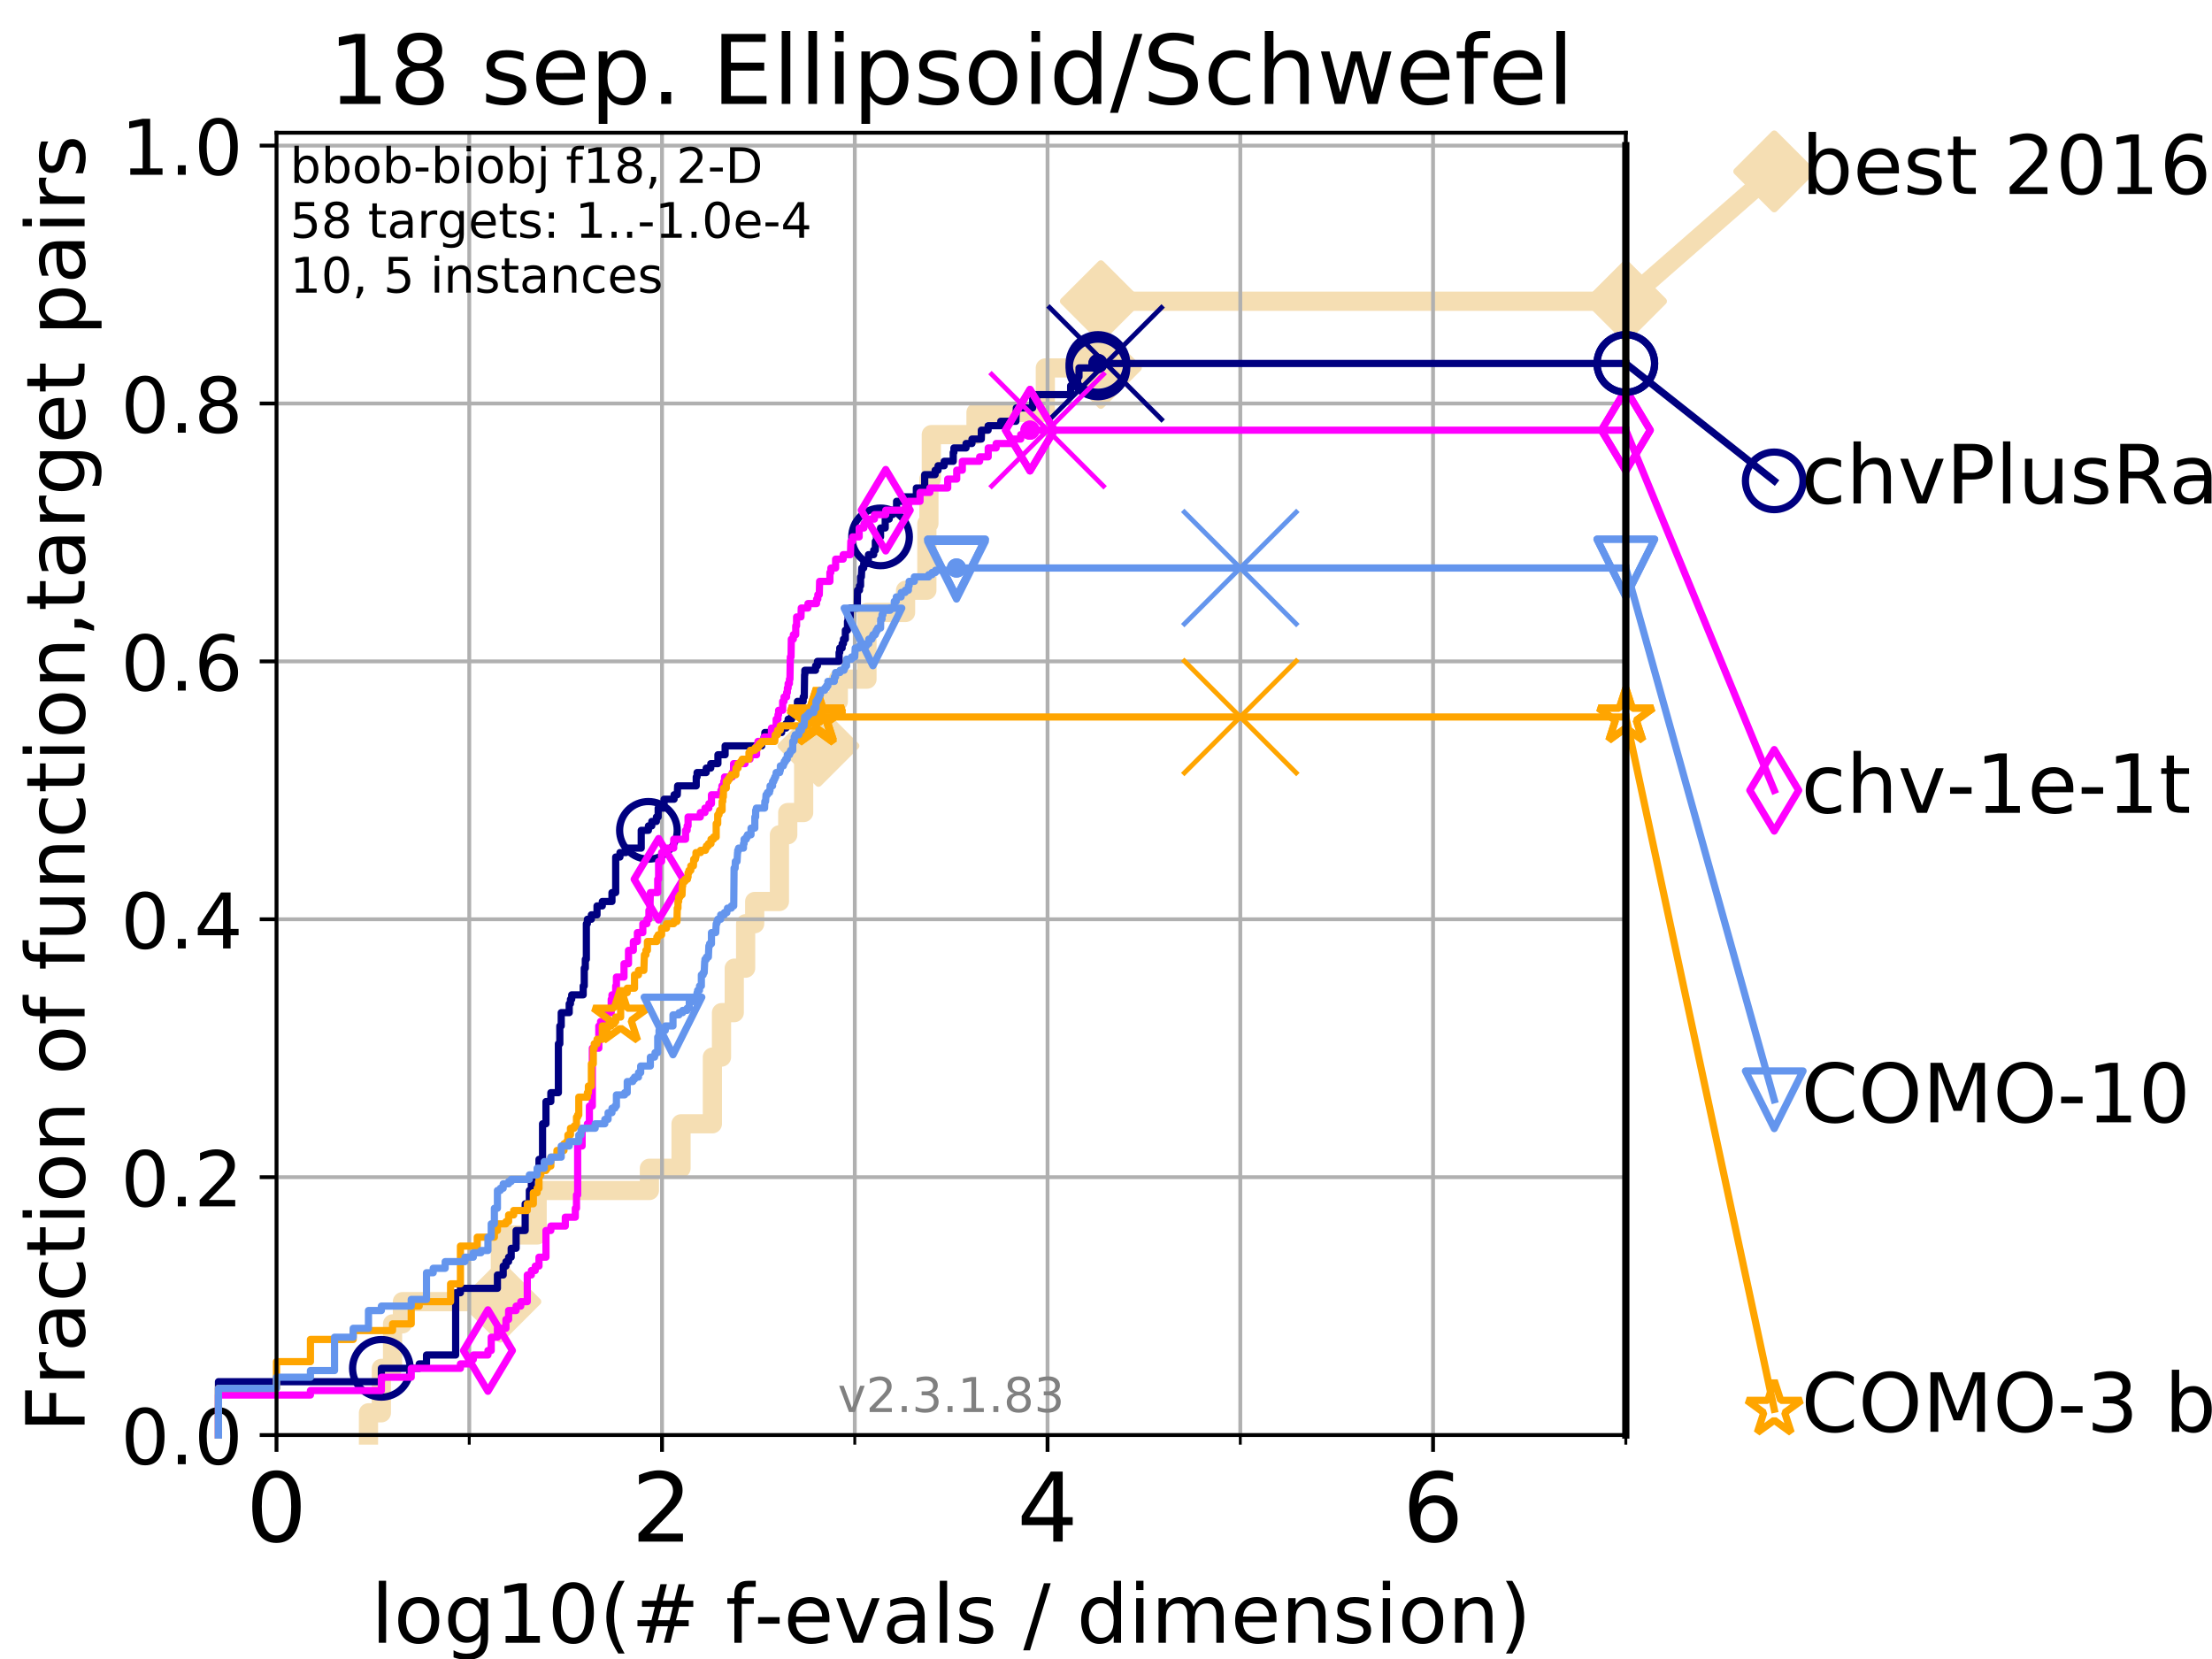 <?xml version="1.0" encoding="utf-8" standalone="no"?>
<!DOCTYPE svg PUBLIC "-//W3C//DTD SVG 1.1//EN"
  "http://www.w3.org/Graphics/SVG/1.1/DTD/svg11.dtd">
<!-- Created with matplotlib (https://matplotlib.org/) -->
<svg height="345.6pt" version="1.1" viewBox="0 0 460.8 345.6" width="460.8pt" xmlns="http://www.w3.org/2000/svg" xmlns:xlink="http://www.w3.org/1999/xlink">
 <defs>
  <style type="text/css">
*{stroke-linecap:butt;stroke-linejoin:round;}
  </style>
 </defs>
 <g id="figure_1">
  <g id="patch_1">
   <path d="M 0 345.6 
L 460.8 345.6 
L 460.8 0 
L 0 0 
z
" style="fill:#ffffff;"/>
  </g>
  <g id="axes_1">
   <g id="patch_2">
    <path d="M 57.6 298.944 
L 338.688 298.944 
L 338.688 27.648 
L 57.6 27.648 
z
" style="fill:#ffffff;"/>
   </g>
   <g id="line2d_1">
    <path d="M 76.759 298.944 
L 76.759 294.313 
L 79.447 294.313 
L 79.447 285.05 
L 81.776 285.05 
L 81.776 275.788 
L 83.83 275.788 
L 83.83 271.157 
L 104.235 271.157 
L 104.235 257.263 
L 111.897 257.263 
L 111.897 248.001 
L 135.281 248.001 
L 135.281 243.37 
L 141.872 243.37 
L 141.872 234.107 
L 148.402 234.107 
L 148.402 220.214 
L 150.301 220.214 
L 150.301 210.951 
L 152.959 210.951 
L 152.959 201.689 
L 155.329 201.689 
L 155.329 192.426 
L 157.215 192.426 
L 157.215 187.795 
L 162.368 187.795 
L 162.368 173.901 
L 164.102 173.901 
L 164.102 169.27 
L 167.417 169.27 
L 167.417 155.377 
L 170.5 155.377 
L 170.5 146.114 
L 174.637 146.114 
L 174.637 141.483 
L 180.609 141.483 
L 180.609 127.589 
L 188.648 127.589 
L 188.648 122.958 
L 193.081 122.958 
L 193.081 109.065 
L 193.507 109.065 
L 193.507 99.802 
L 194.011 99.802 
L 194.011 90.54 
L 203.32 90.54 
L 203.32 85.909 
L 217.761 85.909 
L 217.761 76.646 
L 229.334 76.646 
L 229.334 62.753 
L 338.688 62.753 
" style="fill:none;stroke:#f5deb3;stroke-linecap:square;stroke-width:4;"/>
   </g>
   <g id="line2d_2">
    <defs>
     <path d="M 0 7.778 
L 7.778 0 
L 0 -7.778 
L -7.778 0 
z
" id="m5a3d9011d1" style="stroke:#f5deb3;stroke-linejoin:miter;stroke-width:1.5;"/>
    </defs>
    <g>
     <use style="fill:#f5deb3;stroke:#f5deb3;stroke-linejoin:miter;stroke-width:1.5;" x="104.235" xlink:href="#m5a3d9011d1" y="271.157"/>
     <use style="fill:#f5deb3;stroke:#f5deb3;stroke-linejoin:miter;stroke-width:1.5;" x="170.5" xlink:href="#m5a3d9011d1" y="155.377"/>
     <use style="fill:#f5deb3;stroke:#f5deb3;stroke-linejoin:miter;stroke-width:1.5;" x="229.334" xlink:href="#m5a3d9011d1" y="76.646"/>
     <use style="fill:#f5deb3;stroke:#f5deb3;stroke-linejoin:miter;stroke-width:1.5;" x="229.334" xlink:href="#m5a3d9011d1" y="62.753"/>
     <use style="fill:#f5deb3;stroke:#f5deb3;stroke-linejoin:miter;stroke-width:1.5;" x="338.688" xlink:href="#m5a3d9011d1" y="62.753"/>
    </g>
   </g>
   <g id="line2d_3">
    <path style="fill:none;stroke:#f5deb3;stroke-linecap:square;stroke-width:4;"/>
    <g/>
   </g>
   <g id="line2d_4">
    <path d="M 338.688 62.753 
L 369.608 35.706 
" style="fill:none;stroke:#f5deb3;stroke-linecap:square;stroke-width:4;"/>
    <g>
     <use style="fill:#f5deb3;stroke:#f5deb3;stroke-linejoin:miter;stroke-width:1.5;" x="338.688" xlink:href="#m5a3d9011d1" y="62.753"/>
     <use style="fill:#f5deb3;stroke:#f5deb3;stroke-linejoin:miter;stroke-width:1.5;" x="369.608" xlink:href="#m5a3d9011d1" y="35.706"/>
    </g>
   </g>
   <g id="matplotlib.axis_1">
    <g id="xtick_1">
     <g id="line2d_5">
      <path clip-path="url(#p87d3baf3ed)" d="M 57.6 298.944 
L 57.6 27.648 
" style="fill:none;stroke:#b0b0b0;stroke-linecap:square;stroke-width:0.8;"/>
     </g>
     <g id="line2d_6">
      <defs>
       <path d="M 0 0 
L 0 3.5 
" id="m2ba64311f0" style="stroke:#000000;stroke-width:0.8;"/>
      </defs>
      <g>
       <use style="stroke:#000000;stroke-width:0.8;" x="57.6" xlink:href="#m2ba64311f0" y="298.944"/>
      </g>
     </g>
     <g id="text_1">
      <!-- 0 -->
      <defs>
       <path d="M 31.781 66.406 
Q 24.172 66.406 20.328 58.906 
Q 16.5 51.422 16.5 36.375 
Q 16.5 21.391 20.328 13.891 
Q 24.172 6.391 31.781 6.391 
Q 39.453 6.391 43.281 13.891 
Q 47.125 21.391 47.125 36.375 
Q 47.125 51.422 43.281 58.906 
Q 39.453 66.406 31.781 66.406 
z
M 31.781 74.219 
Q 44.047 74.219 50.516 64.516 
Q 56.984 54.828 56.984 36.375 
Q 56.984 17.969 50.516 8.266 
Q 44.047 -1.422 31.781 -1.422 
Q 19.531 -1.422 13.062 8.266 
Q 6.594 17.969 6.594 36.375 
Q 6.594 54.828 13.062 64.516 
Q 19.531 74.219 31.781 74.219 
z
" id="DejaVuSans-48"/>
      </defs>
      <g transform="translate(51.237 321.141)scale(0.2 -0.2)">
       <use xlink:href="#DejaVuSans-48"/>
      </g>
     </g>
    </g>
    <g id="xtick_2">
     <g id="line2d_7">
      <path clip-path="url(#p87d3baf3ed)" d="M 137.911 298.944 
L 137.911 27.648 
" style="fill:none;stroke:#b0b0b0;stroke-linecap:square;stroke-width:0.8;"/>
     </g>
     <g id="line2d_8">
      <g>
       <use style="stroke:#000000;stroke-width:0.8;" x="137.911" xlink:href="#m2ba64311f0" y="298.944"/>
      </g>
     </g>
     <g id="text_2">
      <!-- 2 -->
      <defs>
       <path d="M 19.188 8.297 
L 53.609 8.297 
L 53.609 0 
L 7.328 0 
L 7.328 8.297 
Q 12.938 14.109 22.625 23.891 
Q 32.328 33.688 34.812 36.531 
Q 39.547 41.844 41.422 45.531 
Q 43.312 49.219 43.312 52.781 
Q 43.312 58.594 39.234 62.25 
Q 35.156 65.922 28.609 65.922 
Q 23.969 65.922 18.812 64.312 
Q 13.672 62.703 7.812 59.422 
L 7.812 69.391 
Q 13.766 71.781 18.938 73 
Q 24.125 74.219 28.422 74.219 
Q 39.75 74.219 46.484 68.547 
Q 53.219 62.891 53.219 53.422 
Q 53.219 48.922 51.531 44.891 
Q 49.859 40.875 45.406 35.406 
Q 44.188 33.984 37.641 27.219 
Q 31.109 20.453 19.188 8.297 
z
" id="DejaVuSans-50"/>
      </defs>
      <g transform="translate(131.548 321.141)scale(0.2 -0.2)">
       <use xlink:href="#DejaVuSans-50"/>
      </g>
     </g>
    </g>
    <g id="xtick_3">
     <g id="line2d_9">
      <path clip-path="url(#p87d3baf3ed)" d="M 218.222 298.944 
L 218.222 27.648 
" style="fill:none;stroke:#b0b0b0;stroke-linecap:square;stroke-width:0.8;"/>
     </g>
     <g id="line2d_10">
      <g>
       <use style="stroke:#000000;stroke-width:0.8;" x="218.222" xlink:href="#m2ba64311f0" y="298.944"/>
      </g>
     </g>
     <g id="text_3">
      <!-- 4 -->
      <defs>
       <path d="M 37.797 64.312 
L 12.891 25.391 
L 37.797 25.391 
z
M 35.203 72.906 
L 47.609 72.906 
L 47.609 25.391 
L 58.016 25.391 
L 58.016 17.188 
L 47.609 17.188 
L 47.609 0 
L 37.797 0 
L 37.797 17.188 
L 4.891 17.188 
L 4.891 26.703 
z
" id="DejaVuSans-52"/>
      </defs>
      <g transform="translate(211.859 321.141)scale(0.2 -0.2)">
       <use xlink:href="#DejaVuSans-52"/>
      </g>
     </g>
    </g>
    <g id="xtick_4">
     <g id="line2d_11">
      <path clip-path="url(#p87d3baf3ed)" d="M 298.533 298.944 
L 298.533 27.648 
" style="fill:none;stroke:#b0b0b0;stroke-linecap:square;stroke-width:0.8;"/>
     </g>
     <g id="line2d_12">
      <g>
       <use style="stroke:#000000;stroke-width:0.8;" x="298.533" xlink:href="#m2ba64311f0" y="298.944"/>
      </g>
     </g>
     <g id="text_4">
      <!-- 6 -->
      <defs>
       <path d="M 33.016 40.375 
Q 26.375 40.375 22.484 35.828 
Q 18.609 31.297 18.609 23.391 
Q 18.609 15.531 22.484 10.953 
Q 26.375 6.391 33.016 6.391 
Q 39.656 6.391 43.531 10.953 
Q 47.406 15.531 47.406 23.391 
Q 47.406 31.297 43.531 35.828 
Q 39.656 40.375 33.016 40.375 
z
M 52.594 71.297 
L 52.594 62.312 
Q 48.875 64.062 45.094 64.984 
Q 41.312 65.922 37.594 65.922 
Q 27.828 65.922 22.672 59.328 
Q 17.531 52.734 16.797 39.406 
Q 19.672 43.656 24.016 45.922 
Q 28.375 48.188 33.594 48.188 
Q 44.578 48.188 50.953 41.516 
Q 57.328 34.859 57.328 23.391 
Q 57.328 12.156 50.688 5.359 
Q 44.047 -1.422 33.016 -1.422 
Q 20.359 -1.422 13.672 8.266 
Q 6.984 17.969 6.984 36.375 
Q 6.984 53.656 15.188 63.938 
Q 23.391 74.219 37.203 74.219 
Q 40.922 74.219 44.703 73.484 
Q 48.484 72.75 52.594 71.297 
z
" id="DejaVuSans-54"/>
      </defs>
      <g transform="translate(292.17 321.141)scale(0.2 -0.2)">
       <use xlink:href="#DejaVuSans-54"/>
      </g>
     </g>
    </g>
    <g id="xtick_5">
     <g id="line2d_13">
      <path clip-path="url(#p87d3baf3ed)" d="M 97.755 298.944 
L 97.755 27.648 
" style="fill:none;stroke:#b0b0b0;stroke-linecap:square;stroke-width:0.8;"/>
     </g>
     <g id="line2d_14">
      <defs>
       <path d="M 0 0 
L 0 2 
" id="mcc32b49701" style="stroke:#000000;stroke-width:0.6;"/>
      </defs>
      <g>
       <use style="stroke:#000000;stroke-width:0.6;" x="97.755" xlink:href="#mcc32b49701" y="298.944"/>
      </g>
     </g>
    </g>
    <g id="xtick_6">
     <g id="line2d_15">
      <path clip-path="url(#p87d3baf3ed)" d="M 178.066 298.944 
L 178.066 27.648 
" style="fill:none;stroke:#b0b0b0;stroke-linecap:square;stroke-width:0.8;"/>
     </g>
     <g id="line2d_16">
      <g>
       <use style="stroke:#000000;stroke-width:0.6;" x="178.066" xlink:href="#mcc32b49701" y="298.944"/>
      </g>
     </g>
    </g>
    <g id="xtick_7">
     <g id="line2d_17">
      <path clip-path="url(#p87d3baf3ed)" d="M 258.377 298.944 
L 258.377 27.648 
" style="fill:none;stroke:#b0b0b0;stroke-linecap:square;stroke-width:0.8;"/>
     </g>
     <g id="line2d_18">
      <g>
       <use style="stroke:#000000;stroke-width:0.6;" x="258.377" xlink:href="#mcc32b49701" y="298.944"/>
      </g>
     </g>
    </g>
    <g id="xtick_8">
     <g id="line2d_19">
      <path clip-path="url(#p87d3baf3ed)" d="M 338.688 298.944 
L 338.688 27.648 
" style="fill:none;stroke:#b0b0b0;stroke-linecap:square;stroke-width:0.8;"/>
     </g>
     <g id="line2d_20">
      <g>
       <use style="stroke:#000000;stroke-width:0.6;" x="338.688" xlink:href="#mcc32b49701" y="298.944"/>
      </g>
     </g>
    </g>
    <g id="text_5">
     <!-- log10(# f-evals / dimension) -->
     <defs>
      <path d="M 9.422 75.984 
L 18.406 75.984 
L 18.406 0 
L 9.422 0 
z
" id="DejaVuSans-108"/>
      <path d="M 30.609 48.391 
Q 23.391 48.391 19.188 42.75 
Q 14.984 37.109 14.984 27.297 
Q 14.984 17.484 19.156 11.844 
Q 23.344 6.203 30.609 6.203 
Q 37.797 6.203 41.984 11.859 
Q 46.188 17.531 46.188 27.297 
Q 46.188 37.016 41.984 42.703 
Q 37.797 48.391 30.609 48.391 
z
M 30.609 56 
Q 42.328 56 49.016 48.375 
Q 55.719 40.766 55.719 27.297 
Q 55.719 13.875 49.016 6.219 
Q 42.328 -1.422 30.609 -1.422 
Q 18.844 -1.422 12.172 6.219 
Q 5.516 13.875 5.516 27.297 
Q 5.516 40.766 12.172 48.375 
Q 18.844 56 30.609 56 
z
" id="DejaVuSans-111"/>
      <path d="M 45.406 27.984 
Q 45.406 37.75 41.375 43.109 
Q 37.359 48.484 30.078 48.484 
Q 22.859 48.484 18.828 43.109 
Q 14.797 37.75 14.797 27.984 
Q 14.797 18.266 18.828 12.891 
Q 22.859 7.516 30.078 7.516 
Q 37.359 7.516 41.375 12.891 
Q 45.406 18.266 45.406 27.984 
z
M 54.391 6.781 
Q 54.391 -7.172 48.188 -13.984 
Q 42 -20.797 29.203 -20.797 
Q 24.469 -20.797 20.266 -20.094 
Q 16.062 -19.391 12.109 -17.922 
L 12.109 -9.188 
Q 16.062 -11.328 19.922 -12.344 
Q 23.781 -13.375 27.781 -13.375 
Q 36.625 -13.375 41.016 -8.766 
Q 45.406 -4.156 45.406 5.172 
L 45.406 9.625 
Q 42.625 4.781 38.281 2.391 
Q 33.938 0 27.875 0 
Q 17.828 0 11.672 7.656 
Q 5.516 15.328 5.516 27.984 
Q 5.516 40.672 11.672 48.328 
Q 17.828 56 27.875 56 
Q 33.938 56 38.281 53.609 
Q 42.625 51.219 45.406 46.391 
L 45.406 54.688 
L 54.391 54.688 
z
" id="DejaVuSans-103"/>
      <path d="M 12.406 8.297 
L 28.516 8.297 
L 28.516 63.922 
L 10.984 60.406 
L 10.984 69.391 
L 28.422 72.906 
L 38.281 72.906 
L 38.281 8.297 
L 54.391 8.297 
L 54.391 0 
L 12.406 0 
z
" id="DejaVuSans-49"/>
      <path d="M 31 75.875 
Q 24.469 64.656 21.281 53.656 
Q 18.109 42.672 18.109 31.391 
Q 18.109 20.125 21.312 9.062 
Q 24.516 -2 31 -13.188 
L 23.188 -13.188 
Q 15.875 -1.703 12.234 9.375 
Q 8.594 20.453 8.594 31.391 
Q 8.594 42.281 12.203 53.312 
Q 15.828 64.359 23.188 75.875 
z
" id="DejaVuSans-40"/>
      <path d="M 51.125 44 
L 36.922 44 
L 32.812 27.688 
L 47.125 27.688 
z
M 43.797 71.781 
L 38.719 51.516 
L 52.984 51.516 
L 58.109 71.781 
L 65.922 71.781 
L 60.891 51.516 
L 76.125 51.516 
L 76.125 44 
L 58.984 44 
L 54.984 27.688 
L 70.516 27.688 
L 70.516 20.219 
L 53.078 20.219 
L 48 0 
L 40.188 0 
L 45.219 20.219 
L 30.906 20.219 
L 25.875 0 
L 18.016 0 
L 23.094 20.219 
L 7.719 20.219 
L 7.719 27.688 
L 24.906 27.688 
L 29 44 
L 13.281 44 
L 13.281 51.516 
L 30.906 51.516 
L 35.891 71.781 
z
" id="DejaVuSans-35"/>
      <path id="DejaVuSans-32"/>
      <path d="M 37.109 75.984 
L 37.109 68.5 
L 28.516 68.5 
Q 23.688 68.5 21.797 66.547 
Q 19.922 64.594 19.922 59.516 
L 19.922 54.688 
L 34.719 54.688 
L 34.719 47.703 
L 19.922 47.703 
L 19.922 0 
L 10.891 0 
L 10.891 47.703 
L 2.297 47.703 
L 2.297 54.688 
L 10.891 54.688 
L 10.891 58.5 
Q 10.891 67.625 15.141 71.797 
Q 19.391 75.984 28.609 75.984 
z
" id="DejaVuSans-102"/>
      <path d="M 4.891 31.391 
L 31.203 31.391 
L 31.203 23.391 
L 4.891 23.391 
z
" id="DejaVuSans-45"/>
      <path d="M 56.203 29.594 
L 56.203 25.203 
L 14.891 25.203 
Q 15.484 15.922 20.484 11.062 
Q 25.484 6.203 34.422 6.203 
Q 39.594 6.203 44.453 7.469 
Q 49.312 8.734 54.109 11.281 
L 54.109 2.781 
Q 49.266 0.734 44.188 -0.344 
Q 39.109 -1.422 33.891 -1.422 
Q 20.797 -1.422 13.156 6.188 
Q 5.516 13.812 5.516 26.812 
Q 5.516 40.234 12.766 48.109 
Q 20.016 56 32.328 56 
Q 43.359 56 49.781 48.891 
Q 56.203 41.797 56.203 29.594 
z
M 47.219 32.234 
Q 47.125 39.594 43.094 43.984 
Q 39.062 48.391 32.422 48.391 
Q 24.906 48.391 20.391 44.141 
Q 15.875 39.891 15.188 32.172 
z
" id="DejaVuSans-101"/>
      <path d="M 2.984 54.688 
L 12.5 54.688 
L 29.594 8.797 
L 46.688 54.688 
L 56.203 54.688 
L 35.688 0 
L 23.484 0 
z
" id="DejaVuSans-118"/>
      <path d="M 34.281 27.484 
Q 23.391 27.484 19.188 25 
Q 14.984 22.516 14.984 16.5 
Q 14.984 11.719 18.141 8.906 
Q 21.297 6.109 26.703 6.109 
Q 34.188 6.109 38.703 11.406 
Q 43.219 16.703 43.219 25.484 
L 43.219 27.484 
z
M 52.203 31.203 
L 52.203 0 
L 43.219 0 
L 43.219 8.297 
Q 40.141 3.328 35.547 0.953 
Q 30.953 -1.422 24.312 -1.422 
Q 15.922 -1.422 10.953 3.297 
Q 6 8.016 6 15.922 
Q 6 25.141 12.172 29.828 
Q 18.359 34.516 30.609 34.516 
L 43.219 34.516 
L 43.219 35.406 
Q 43.219 41.609 39.141 45 
Q 35.062 48.391 27.688 48.391 
Q 23 48.391 18.547 47.266 
Q 14.109 46.141 10.016 43.891 
L 10.016 52.203 
Q 14.938 54.109 19.578 55.047 
Q 24.219 56 28.609 56 
Q 40.484 56 46.344 49.844 
Q 52.203 43.703 52.203 31.203 
z
" id="DejaVuSans-97"/>
      <path d="M 44.281 53.078 
L 44.281 44.578 
Q 40.484 46.531 36.375 47.5 
Q 32.281 48.484 27.875 48.484 
Q 21.188 48.484 17.844 46.438 
Q 14.5 44.391 14.5 40.281 
Q 14.5 37.156 16.891 35.375 
Q 19.281 33.594 26.516 31.984 
L 29.594 31.297 
Q 39.156 29.25 43.188 25.516 
Q 47.219 21.781 47.219 15.094 
Q 47.219 7.469 41.188 3.016 
Q 35.156 -1.422 24.609 -1.422 
Q 20.219 -1.422 15.453 -0.562 
Q 10.688 0.297 5.422 2 
L 5.422 11.281 
Q 10.406 8.688 15.234 7.391 
Q 20.062 6.109 24.812 6.109 
Q 31.156 6.109 34.562 8.281 
Q 37.984 10.453 37.984 14.406 
Q 37.984 18.062 35.516 20.016 
Q 33.062 21.969 24.703 23.781 
L 21.578 24.516 
Q 13.234 26.266 9.516 29.906 
Q 5.812 33.547 5.812 39.891 
Q 5.812 47.609 11.281 51.797 
Q 16.75 56 26.812 56 
Q 31.781 56 36.172 55.266 
Q 40.578 54.547 44.281 53.078 
z
" id="DejaVuSans-115"/>
      <path d="M 25.391 72.906 
L 33.688 72.906 
L 8.297 -9.281 
L 0 -9.281 
z
" id="DejaVuSans-47"/>
      <path d="M 45.406 46.391 
L 45.406 75.984 
L 54.391 75.984 
L 54.391 0 
L 45.406 0 
L 45.406 8.203 
Q 42.578 3.328 38.25 0.953 
Q 33.938 -1.422 27.875 -1.422 
Q 17.969 -1.422 11.734 6.484 
Q 5.516 14.406 5.516 27.297 
Q 5.516 40.188 11.734 48.094 
Q 17.969 56 27.875 56 
Q 33.938 56 38.25 53.625 
Q 42.578 51.266 45.406 46.391 
z
M 14.797 27.297 
Q 14.797 17.391 18.875 11.75 
Q 22.953 6.109 30.078 6.109 
Q 37.203 6.109 41.297 11.75 
Q 45.406 17.391 45.406 27.297 
Q 45.406 37.203 41.297 42.844 
Q 37.203 48.484 30.078 48.484 
Q 22.953 48.484 18.875 42.844 
Q 14.797 37.203 14.797 27.297 
z
" id="DejaVuSans-100"/>
      <path d="M 9.422 54.688 
L 18.406 54.688 
L 18.406 0 
L 9.422 0 
z
M 9.422 75.984 
L 18.406 75.984 
L 18.406 64.594 
L 9.422 64.594 
z
" id="DejaVuSans-105"/>
      <path d="M 52 44.188 
Q 55.375 50.25 60.062 53.125 
Q 64.75 56 71.094 56 
Q 79.641 56 84.281 50.016 
Q 88.922 44.047 88.922 33.016 
L 88.922 0 
L 79.891 0 
L 79.891 32.719 
Q 79.891 40.578 77.094 44.375 
Q 74.312 48.188 68.609 48.188 
Q 61.625 48.188 57.562 43.547 
Q 53.516 38.922 53.516 30.906 
L 53.516 0 
L 44.484 0 
L 44.484 32.719 
Q 44.484 40.625 41.703 44.406 
Q 38.922 48.188 33.109 48.188 
Q 26.219 48.188 22.156 43.531 
Q 18.109 38.875 18.109 30.906 
L 18.109 0 
L 9.078 0 
L 9.078 54.688 
L 18.109 54.688 
L 18.109 46.188 
Q 21.188 51.219 25.484 53.609 
Q 29.781 56 35.688 56 
Q 41.656 56 45.828 52.969 
Q 50 49.953 52 44.188 
z
" id="DejaVuSans-109"/>
      <path d="M 54.891 33.016 
L 54.891 0 
L 45.906 0 
L 45.906 32.719 
Q 45.906 40.484 42.875 44.328 
Q 39.844 48.188 33.797 48.188 
Q 26.516 48.188 22.312 43.547 
Q 18.109 38.922 18.109 30.906 
L 18.109 0 
L 9.078 0 
L 9.078 54.688 
L 18.109 54.688 
L 18.109 46.188 
Q 21.344 51.125 25.703 53.562 
Q 30.078 56 35.797 56 
Q 45.219 56 50.047 50.172 
Q 54.891 44.344 54.891 33.016 
z
" id="DejaVuSans-110"/>
      <path d="M 8.016 75.875 
L 15.828 75.875 
Q 23.141 64.359 26.781 53.312 
Q 30.422 42.281 30.422 31.391 
Q 30.422 20.453 26.781 9.375 
Q 23.141 -1.703 15.828 -13.188 
L 8.016 -13.188 
Q 14.5 -2 17.703 9.062 
Q 20.906 20.125 20.906 31.391 
Q 20.906 42.672 17.703 53.656 
Q 14.5 64.656 8.016 75.875 
z
" id="DejaVuSans-41"/>
     </defs>
     <g transform="translate(77.303 342.218)scale(0.17 -0.17)">
      <use xlink:href="#DejaVuSans-108"/>
      <use x="27.783" xlink:href="#DejaVuSans-111"/>
      <use x="88.965" xlink:href="#DejaVuSans-103"/>
      <use x="152.441" xlink:href="#DejaVuSans-49"/>
      <use x="216.064" xlink:href="#DejaVuSans-48"/>
      <use x="279.688" xlink:href="#DejaVuSans-40"/>
      <use x="318.701" xlink:href="#DejaVuSans-35"/>
      <use x="402.49" xlink:href="#DejaVuSans-32"/>
      <use x="434.277" xlink:href="#DejaVuSans-102"/>
      <use x="469.404" xlink:href="#DejaVuSans-45"/>
      <use x="505.488" xlink:href="#DejaVuSans-101"/>
      <use x="567.012" xlink:href="#DejaVuSans-118"/>
      <use x="626.191" xlink:href="#DejaVuSans-97"/>
      <use x="687.471" xlink:href="#DejaVuSans-108"/>
      <use x="715.254" xlink:href="#DejaVuSans-115"/>
      <use x="767.354" xlink:href="#DejaVuSans-32"/>
      <use x="799.141" xlink:href="#DejaVuSans-47"/>
      <use x="832.832" xlink:href="#DejaVuSans-32"/>
      <use x="864.619" xlink:href="#DejaVuSans-100"/>
      <use x="928.096" xlink:href="#DejaVuSans-105"/>
      <use x="955.879" xlink:href="#DejaVuSans-109"/>
      <use x="1053.291" xlink:href="#DejaVuSans-101"/>
      <use x="1114.814" xlink:href="#DejaVuSans-110"/>
      <use x="1178.193" xlink:href="#DejaVuSans-115"/>
      <use x="1230.293" xlink:href="#DejaVuSans-105"/>
      <use x="1258.076" xlink:href="#DejaVuSans-111"/>
      <use x="1319.258" xlink:href="#DejaVuSans-110"/>
      <use x="1382.637" xlink:href="#DejaVuSans-41"/>
     </g>
    </g>
   </g>
   <g id="matplotlib.axis_2">
    <g id="ytick_1">
     <g id="line2d_21">
      <path clip-path="url(#p87d3baf3ed)" d="M 57.6 298.944 
L 338.688 298.944 
" style="fill:none;stroke:#b0b0b0;stroke-linecap:square;stroke-width:0.8;"/>
     </g>
     <g id="line2d_22">
      <defs>
       <path d="M 0 0 
L -3.5 0 
" id="ma4d0acae94" style="stroke:#000000;stroke-width:0.8;"/>
      </defs>
      <g>
       <use style="stroke:#000000;stroke-width:0.8;" x="57.6" xlink:href="#ma4d0acae94" y="298.944"/>
      </g>
     </g>
     <g id="text_6">
      <!-- 0.0 -->
      <defs>
       <path d="M 10.688 12.406 
L 21 12.406 
L 21 0 
L 10.688 0 
z
" id="DejaVuSans-46"/>
      </defs>
      <g transform="translate(25.155 305.023)scale(0.16 -0.16)">
       <use xlink:href="#DejaVuSans-48"/>
       <use x="63.623" xlink:href="#DejaVuSans-46"/>
       <use x="95.41" xlink:href="#DejaVuSans-48"/>
      </g>
     </g>
    </g>
    <g id="ytick_2">
     <g id="line2d_23">
      <path clip-path="url(#p87d3baf3ed)" d="M 57.6 245.222 
L 338.688 245.222 
" style="fill:none;stroke:#b0b0b0;stroke-linecap:square;stroke-width:0.8;"/>
     </g>
     <g id="line2d_24">
      <g>
       <use style="stroke:#000000;stroke-width:0.8;" x="57.6" xlink:href="#ma4d0acae94" y="245.222"/>
      </g>
     </g>
     <g id="text_7">
      <!-- 0.2 -->
      <g transform="translate(25.155 251.301)scale(0.16 -0.16)">
       <use xlink:href="#DejaVuSans-48"/>
       <use x="63.623" xlink:href="#DejaVuSans-46"/>
       <use x="95.41" xlink:href="#DejaVuSans-50"/>
      </g>
     </g>
    </g>
    <g id="ytick_3">
     <g id="line2d_25">
      <path clip-path="url(#p87d3baf3ed)" d="M 57.6 191.5 
L 338.688 191.5 
" style="fill:none;stroke:#b0b0b0;stroke-linecap:square;stroke-width:0.8;"/>
     </g>
     <g id="line2d_26">
      <g>
       <use style="stroke:#000000;stroke-width:0.8;" x="57.6" xlink:href="#ma4d0acae94" y="191.5"/>
      </g>
     </g>
     <g id="text_8">
      <!-- 0.4 -->
      <g transform="translate(25.155 197.579)scale(0.16 -0.16)">
       <use xlink:href="#DejaVuSans-48"/>
       <use x="63.623" xlink:href="#DejaVuSans-46"/>
       <use x="95.41" xlink:href="#DejaVuSans-52"/>
      </g>
     </g>
    </g>
    <g id="ytick_4">
     <g id="line2d_27">
      <path clip-path="url(#p87d3baf3ed)" d="M 57.6 137.778 
L 338.688 137.778 
" style="fill:none;stroke:#b0b0b0;stroke-linecap:square;stroke-width:0.8;"/>
     </g>
     <g id="line2d_28">
      <g>
       <use style="stroke:#000000;stroke-width:0.8;" x="57.6" xlink:href="#ma4d0acae94" y="137.778"/>
      </g>
     </g>
     <g id="text_9">
      <!-- 0.6 -->
      <g transform="translate(25.155 143.857)scale(0.16 -0.16)">
       <use xlink:href="#DejaVuSans-48"/>
       <use x="63.623" xlink:href="#DejaVuSans-46"/>
       <use x="95.41" xlink:href="#DejaVuSans-54"/>
      </g>
     </g>
    </g>
    <g id="ytick_5">
     <g id="line2d_29">
      <path clip-path="url(#p87d3baf3ed)" d="M 57.6 84.056 
L 338.688 84.056 
" style="fill:none;stroke:#b0b0b0;stroke-linecap:square;stroke-width:0.8;"/>
     </g>
     <g id="line2d_30">
      <g>
       <use style="stroke:#000000;stroke-width:0.8;" x="57.6" xlink:href="#ma4d0acae94" y="84.056"/>
      </g>
     </g>
     <g id="text_10">
      <!-- 0.8 -->
      <defs>
       <path d="M 31.781 34.625 
Q 24.75 34.625 20.719 30.859 
Q 16.703 27.094 16.703 20.516 
Q 16.703 13.922 20.719 10.156 
Q 24.75 6.391 31.781 6.391 
Q 38.812 6.391 42.859 10.172 
Q 46.922 13.969 46.922 20.516 
Q 46.922 27.094 42.891 30.859 
Q 38.875 34.625 31.781 34.625 
z
M 21.922 38.812 
Q 15.578 40.375 12.031 44.719 
Q 8.5 49.078 8.5 55.328 
Q 8.5 64.062 14.719 69.141 
Q 20.953 74.219 31.781 74.219 
Q 42.672 74.219 48.875 69.141 
Q 55.078 64.062 55.078 55.328 
Q 55.078 49.078 51.531 44.719 
Q 48 40.375 41.703 38.812 
Q 48.828 37.156 52.797 32.312 
Q 56.781 27.484 56.781 20.516 
Q 56.781 9.906 50.312 4.234 
Q 43.844 -1.422 31.781 -1.422 
Q 19.734 -1.422 13.25 4.234 
Q 6.781 9.906 6.781 20.516 
Q 6.781 27.484 10.781 32.312 
Q 14.797 37.156 21.922 38.812 
z
M 18.312 54.391 
Q 18.312 48.734 21.844 45.562 
Q 25.391 42.391 31.781 42.391 
Q 38.141 42.391 41.719 45.562 
Q 45.312 48.734 45.312 54.391 
Q 45.312 60.062 41.719 63.234 
Q 38.141 66.406 31.781 66.406 
Q 25.391 66.406 21.844 63.234 
Q 18.312 60.062 18.312 54.391 
z
" id="DejaVuSans-56"/>
      </defs>
      <g transform="translate(25.155 90.135)scale(0.16 -0.16)">
       <use xlink:href="#DejaVuSans-48"/>
       <use x="63.623" xlink:href="#DejaVuSans-46"/>
       <use x="95.41" xlink:href="#DejaVuSans-56"/>
      </g>
     </g>
    </g>
    <g id="ytick_6">
     <g id="line2d_31">
      <path clip-path="url(#p87d3baf3ed)" d="M 57.6 30.334 
L 338.688 30.334 
" style="fill:none;stroke:#b0b0b0;stroke-linecap:square;stroke-width:0.8;"/>
     </g>
     <g id="line2d_32">
      <g>
       <use style="stroke:#000000;stroke-width:0.8;" x="57.6" xlink:href="#ma4d0acae94" y="30.334"/>
      </g>
     </g>
     <g id="text_11">
      <!-- 1.0 -->
      <g transform="translate(25.155 36.413)scale(0.16 -0.16)">
       <use xlink:href="#DejaVuSans-49"/>
       <use x="63.623" xlink:href="#DejaVuSans-46"/>
       <use x="95.41" xlink:href="#DejaVuSans-48"/>
      </g>
     </g>
    </g>
    <g id="text_12">
     <!-- Fraction of function,target pairs -->
     <defs>
      <path d="M 9.812 72.906 
L 51.703 72.906 
L 51.703 64.594 
L 19.672 64.594 
L 19.672 43.109 
L 48.578 43.109 
L 48.578 34.812 
L 19.672 34.812 
L 19.672 0 
L 9.812 0 
z
" id="DejaVuSans-70"/>
      <path d="M 41.109 46.297 
Q 39.594 47.172 37.812 47.578 
Q 36.031 48 33.891 48 
Q 26.266 48 22.188 43.047 
Q 18.109 38.094 18.109 28.812 
L 18.109 0 
L 9.078 0 
L 9.078 54.688 
L 18.109 54.688 
L 18.109 46.188 
Q 20.953 51.172 25.484 53.578 
Q 30.031 56 36.531 56 
Q 37.453 56 38.578 55.875 
Q 39.703 55.766 41.062 55.516 
z
" id="DejaVuSans-114"/>
      <path d="M 48.781 52.594 
L 48.781 44.188 
Q 44.969 46.297 41.141 47.344 
Q 37.312 48.391 33.406 48.391 
Q 24.656 48.391 19.812 42.844 
Q 14.984 37.312 14.984 27.297 
Q 14.984 17.281 19.812 11.734 
Q 24.656 6.203 33.406 6.203 
Q 37.312 6.203 41.141 7.25 
Q 44.969 8.297 48.781 10.406 
L 48.781 2.094 
Q 45.016 0.344 40.984 -0.531 
Q 36.969 -1.422 32.422 -1.422 
Q 20.062 -1.422 12.781 6.344 
Q 5.516 14.109 5.516 27.297 
Q 5.516 40.672 12.859 48.328 
Q 20.219 56 33.016 56 
Q 37.156 56 41.109 55.141 
Q 45.062 54.297 48.781 52.594 
z
" id="DejaVuSans-99"/>
      <path d="M 18.312 70.219 
L 18.312 54.688 
L 36.812 54.688 
L 36.812 47.703 
L 18.312 47.703 
L 18.312 18.016 
Q 18.312 11.328 20.141 9.422 
Q 21.969 7.516 27.594 7.516 
L 36.812 7.516 
L 36.812 0 
L 27.594 0 
Q 17.188 0 13.234 3.875 
Q 9.281 7.766 9.281 18.016 
L 9.281 47.703 
L 2.688 47.703 
L 2.688 54.688 
L 9.281 54.688 
L 9.281 70.219 
z
" id="DejaVuSans-116"/>
      <path d="M 8.5 21.578 
L 8.5 54.688 
L 17.484 54.688 
L 17.484 21.922 
Q 17.484 14.156 20.5 10.266 
Q 23.531 6.391 29.594 6.391 
Q 36.859 6.391 41.078 11.031 
Q 45.312 15.672 45.312 23.688 
L 45.312 54.688 
L 54.297 54.688 
L 54.297 0 
L 45.312 0 
L 45.312 8.406 
Q 42.047 3.422 37.719 1 
Q 33.406 -1.422 27.688 -1.422 
Q 18.266 -1.422 13.375 4.438 
Q 8.5 10.297 8.5 21.578 
z
M 31.109 56 
z
" id="DejaVuSans-117"/>
      <path d="M 11.719 12.406 
L 22.016 12.406 
L 22.016 4 
L 14.016 -11.625 
L 7.719 -11.625 
L 11.719 4 
z
" id="DejaVuSans-44"/>
      <path d="M 18.109 8.203 
L 18.109 -20.797 
L 9.078 -20.797 
L 9.078 54.688 
L 18.109 54.688 
L 18.109 46.391 
Q 20.953 51.266 25.266 53.625 
Q 29.594 56 35.594 56 
Q 45.562 56 51.781 48.094 
Q 58.016 40.188 58.016 27.297 
Q 58.016 14.406 51.781 6.484 
Q 45.562 -1.422 35.594 -1.422 
Q 29.594 -1.422 25.266 0.953 
Q 20.953 3.328 18.109 8.203 
z
M 48.688 27.297 
Q 48.688 37.203 44.609 42.844 
Q 40.531 48.484 33.406 48.484 
Q 26.266 48.484 22.188 42.844 
Q 18.109 37.203 18.109 27.297 
Q 18.109 17.391 22.188 11.75 
Q 26.266 6.109 33.406 6.109 
Q 40.531 6.109 44.609 11.75 
Q 48.688 17.391 48.688 27.297 
z
" id="DejaVuSans-112"/>
     </defs>
     <g transform="translate(17.62 298.435)rotate(-90)scale(0.17 -0.17)">
      <use xlink:href="#DejaVuSans-70"/>
      <use x="57.41" xlink:href="#DejaVuSans-114"/>
      <use x="98.523" xlink:href="#DejaVuSans-97"/>
      <use x="159.803" xlink:href="#DejaVuSans-99"/>
      <use x="214.783" xlink:href="#DejaVuSans-116"/>
      <use x="253.992" xlink:href="#DejaVuSans-105"/>
      <use x="281.775" xlink:href="#DejaVuSans-111"/>
      <use x="342.957" xlink:href="#DejaVuSans-110"/>
      <use x="406.336" xlink:href="#DejaVuSans-32"/>
      <use x="438.123" xlink:href="#DejaVuSans-111"/>
      <use x="499.305" xlink:href="#DejaVuSans-102"/>
      <use x="534.51" xlink:href="#DejaVuSans-32"/>
      <use x="566.297" xlink:href="#DejaVuSans-102"/>
      <use x="601.502" xlink:href="#DejaVuSans-117"/>
      <use x="664.881" xlink:href="#DejaVuSans-110"/>
      <use x="728.26" xlink:href="#DejaVuSans-99"/>
      <use x="783.24" xlink:href="#DejaVuSans-116"/>
      <use x="822.449" xlink:href="#DejaVuSans-105"/>
      <use x="850.232" xlink:href="#DejaVuSans-111"/>
      <use x="911.414" xlink:href="#DejaVuSans-110"/>
      <use x="974.793" xlink:href="#DejaVuSans-44"/>
      <use x="1006.58" xlink:href="#DejaVuSans-116"/>
      <use x="1045.789" xlink:href="#DejaVuSans-97"/>
      <use x="1107.068" xlink:href="#DejaVuSans-114"/>
      <use x="1148.166" xlink:href="#DejaVuSans-103"/>
      <use x="1211.643" xlink:href="#DejaVuSans-101"/>
      <use x="1273.166" xlink:href="#DejaVuSans-116"/>
      <use x="1312.375" xlink:href="#DejaVuSans-32"/>
      <use x="1344.162" xlink:href="#DejaVuSans-112"/>
      <use x="1407.639" xlink:href="#DejaVuSans-97"/>
      <use x="1468.918" xlink:href="#DejaVuSans-105"/>
      <use x="1496.701" xlink:href="#DejaVuSans-114"/>
      <use x="1537.814" xlink:href="#DejaVuSans-115"/>
     </g>
    </g>
   </g>
   <g id="line2d_33">
    <defs>
     <path d="M 0 1.5 
C 0.398 1.5 0.779 1.342 1.061 1.061 
C 1.342 0.779 1.5 0.398 1.5 0 
C 1.5 -0.398 1.342 -0.779 1.061 -1.061 
C 0.779 -1.342 0.398 -1.5 0 -1.5 
C -0.398 -1.5 -0.779 -1.342 -1.061 -1.061 
C -1.342 -0.779 -1.5 -0.398 -1.5 0 
C -1.5 0.398 -1.342 0.779 -1.061 1.061 
C -0.779 1.342 -0.398 1.5 0 1.5 
z
" id="mf3211a10dd" style="stroke:#f5deb3;"/>
    </defs>
    <g>
     <use style="fill:#f5deb3;stroke:#f5deb3;" x="229.334" xlink:href="#mf3211a10dd" y="62.753"/>
     <use style="fill:#f5deb3;stroke:#f5deb3;" x="229.334" xlink:href="#mf3211a10dd" y="62.753"/>
    </g>
   </g>
   <g id="line2d_34">
    <defs>
     <path d="M 0 1.5 
C 0.398 1.5 0.779 1.342 1.061 1.061 
C 1.342 0.779 1.5 0.398 1.5 0 
C 1.5 -0.398 1.342 -0.779 1.061 -1.061 
C 0.779 -1.342 0.398 -1.5 0 -1.5 
C -0.398 -1.5 -0.779 -1.342 -1.061 -1.061 
C -1.342 -0.779 -1.5 -0.398 -1.5 0 
C -1.5 0.398 -1.342 0.779 -1.061 1.061 
C -0.779 1.342 -0.398 1.5 0 1.5 
z
" id="mb3c12b4ea4" style="stroke:#000080;"/>
    </defs>
    <g>
     <use style="fill:#000080;stroke:#000080;" x="228.723" xlink:href="#mb3c12b4ea4" y="75.72"/>
     <use style="fill:#000080;stroke:#000080;" x="228.723" xlink:href="#mb3c12b4ea4" y="75.72"/>
    </g>
   </g>
   <g id="line2d_35">
    <path d="M 45.512 298.944 
L 45.512 287.829 
L 79.447 287.829 
L 79.447 285.05 
L 87.33 285.05 
L 87.33 284.124 
L 88.847 284.124 
L 88.847 282.272 
L 94.921 282.272 
L 94.921 269.304 
L 95.918 269.304 
L 95.918 268.378 
L 103.623 268.378 
L 103.623 265.599 
L 104.826 265.599 
L 104.826 263.747 
L 105.398 263.747 
L 105.398 262.821 
L 105.952 262.821 
L 105.952 261.894 
L 106.489 261.894 
L 106.489 260.042 
L 107.515 260.042 
L 107.515 256.337 
L 109.402 256.337 
L 109.402 250.779 
L 110.274 250.779 
L 110.274 248.001 
L 110.694 248.001 
L 110.694 245.222 
L 112.281 245.222 
L 112.281 241.517 
L 113.023 241.517 
L 113.023 234.107 
L 113.735 234.107 
L 113.735 229.476 
L 114.751 229.476 
L 114.751 227.623 
L 116.323 227.623 
L 116.323 217.435 
L 116.621 217.435 
L 116.621 213.73 
L 116.914 213.73 
L 116.914 210.951 
L 118.577 210.951 
L 118.577 209.099 
L 118.839 209.099 
L 118.839 208.172 
L 119.097 208.172 
L 119.097 207.246 
L 121.49 207.246 
L 121.49 205.394 
L 121.712 205.394 
L 121.712 201.689 
L 121.931 201.689 
L 121.931 199.836 
L 122.148 199.836 
L 122.148 192.426 
L 122.362 192.426 
L 122.362 191.5 
L 123.193 191.5 
L 123.193 190.574 
L 124.369 190.574 
L 124.369 188.721 
L 125.471 188.721 
L 125.471 187.795 
L 127.485 187.795 
L 127.485 185.943 
L 128.26 185.943 
L 128.26 178.533 
L 129.147 178.533 
L 129.147 177.606 
L 130.398 177.606 
L 130.398 176.68 
L 133.578 176.68 
L 133.578 172.975 
L 135.077 172.975 
L 135.077 172.049 
L 135.78 172.049 
L 135.78 171.123 
L 136.739 171.123 
L 136.739 170.196 
L 137.108 170.196 
L 137.108 168.344 
L 138.341 168.344 
L 138.341 166.492 
L 140.424 166.492 
L 140.424 165.565 
L 141.09 165.565 
L 141.163 163.713 
L 145.04 163.713 
L 145.04 161.86 
L 145.213 161.86 
L 145.213 160.934 
L 147.113 160.934 
L 147.113 160.008 
L 148.064 160.008 
L 148.064 159.082 
L 149.557 159.082 
L 149.557 157.229 
L 151.056 157.229 
L 151.056 155.377 
L 158.679 155.377 
L 158.679 154.45 
L 159.176 154.45 
L 159.176 153.524 
L 159.329 153.524 
L 159.329 152.598 
L 162.834 152.598 
L 162.834 151.672 
L 163.749 151.672 
L 163.749 150.745 
L 164.18 150.745 
L 164.18 149.819 
L 164.918 149.819 
L 164.918 148.893 
L 165.519 148.893 
L 165.519 147.967 
L 166.117 147.967 
L 166.117 146.114 
L 167.32 146.114 
L 167.32 145.188 
L 167.545 145.188 
L 167.609 140.557 
L 167.656 140.557 
L 167.656 139.631 
L 169.898 139.631 
L 169.898 138.704 
L 170.283 138.704 
L 170.283 137.778 
L 174.796 137.778 
L 174.796 135.926 
L 174.932 135.926 
L 174.932 134.999 
L 175.436 134.999 
L 175.436 134.073 
L 175.708 134.073 
L 175.708 133.147 
L 176.102 133.147 
L 176.102 131.294 
L 176.546 131.294 
L 176.546 129.442 
L 176.669 129.442 
L 176.669 128.516 
L 177.117 128.516 
L 177.117 126.663 
L 178.59 126.663 
L 178.641 122.958 
L 179.05 122.958 
L 179.05 122.032 
L 179.271 122.032 
L 179.271 120.179 
L 179.441 120.179 
L 179.529 118.327 
L 179.925 118.327 
L 179.925 117.401 
L 180.722 117.401 
L 180.722 116.475 
L 180.916 116.475 
L 180.916 115.548 
L 182.007 115.548 
L 182.007 114.622 
L 182.351 114.622 
L 182.351 112.77 
L 182.588 112.77 
L 182.588 111.843 
L 183.435 111.843 
L 183.435 109.991 
L 184.407 109.991 
L 184.407 108.138 
L 185.242 108.138 
L 185.242 107.212 
L 185.938 107.212 
L 185.938 106.286 
L 186.773 106.286 
L 186.773 104.433 
L 188.38 104.433 
L 188.38 103.507 
L 190.893 103.507 
L 190.893 101.655 
L 192.626 101.655 
L 192.633 98.876 
L 194.807 98.876 
L 194.807 97.95 
L 195.417 97.95 
L 195.417 97.023 
L 196.691 97.023 
L 196.691 96.097 
L 198.576 96.097 
L 198.576 94.245 
L 198.718 94.245 
L 198.718 93.318 
L 201.24 93.318 
L 201.24 92.392 
L 202.478 92.392 
L 202.478 91.466 
L 204.428 91.466 
L 204.428 89.614 
L 205.844 89.614 
L 205.844 88.687 
L 208.472 88.687 
L 208.472 87.761 
L 211.631 87.761 
L 211.716 84.982 
L 215.122 84.982 
L 215.122 83.13 
L 215.888 83.13 
L 215.888 82.204 
L 223.036 82.204 
L 223.036 80.351 
L 224.487 80.351 
L 224.487 78.499 
L 224.775 78.499 
L 224.775 76.646 
L 228.723 76.646 
L 228.723 75.72 
L 338.688 75.72 
L 338.688 75.72 
" style="fill:none;stroke:#000080;stroke-linecap:square;stroke-width:1.5;"/>
   </g>
   <g id="line2d_36">
    <defs>
     <path d="M 0 6 
C 1.591 6 3.117 5.368 4.243 4.243 
C 5.368 3.117 6 1.591 6 0 
C 6 -1.591 5.368 -3.117 4.243 -4.243 
C 3.117 -5.368 1.591 -6 0 -6 
C -1.591 -6 -3.117 -5.368 -4.243 -4.243 
C -5.368 -3.117 -6 -1.591 -6 0 
C -6 1.591 -5.368 3.117 -4.243 4.243 
C -3.117 5.368 -1.591 6 0 6 
z
" id="mcef3092284" style="stroke:#000080;stroke-width:1.5;"/>
    </defs>
    <g>
     <use style="fill-opacity:0;stroke:#000080;stroke-width:1.5;" x="79.447" xlink:href="#mcef3092284" y="285.05"/>
     <use style="fill-opacity:0;stroke:#000080;stroke-width:1.5;" x="135.077" xlink:href="#mcef3092284" y="172.975"/>
     <use style="fill-opacity:0;stroke:#000080;stroke-width:1.5;" x="183.435" xlink:href="#mcef3092284" y="111.843"/>
     <use style="fill-opacity:0;stroke:#000080;stroke-width:1.5;" x="228.723" xlink:href="#mcef3092284" y="76.646"/>
     <use style="fill-opacity:0;stroke:#000080;stroke-width:1.5;" x="228.723" xlink:href="#mcef3092284" y="75.72"/>
     <use style="fill-opacity:0;stroke:#000080;stroke-width:1.5;" x="338.688" xlink:href="#mcef3092284" y="75.72"/>
    </g>
   </g>
   <g id="line2d_37">
    <path style="fill:none;stroke:#000080;stroke-linecap:square;stroke-width:1.5;"/>
    <g/>
   </g>
   <g id="line2d_38">
    <path clip-path="url(#p87d3baf3ed)" d="M 230.311 75.72 
" style="fill:none;stroke:#000080;stroke-linecap:square;stroke-width:1.5;"/>
    <defs>
     <path d="M -12 12 
L 12 -12 
M -12 -12 
L 12 12 
" id="m23542b8ead" style="stroke:#000080;"/>
    </defs>
    <g clip-path="url(#p87d3baf3ed)">
     <use style="fill:#000080;stroke:#000080;" x="230.311" xlink:href="#m23542b8ead" y="75.72"/>
    </g>
   </g>
   <g id="line2d_39">
    <defs>
     <path d="M 0 1.5 
C 0.398 1.5 0.779 1.342 1.061 1.061 
C 1.342 0.779 1.5 0.398 1.5 0 
C 1.5 -0.398 1.342 -0.779 1.061 -1.061 
C 0.779 -1.342 0.398 -1.5 0 -1.5 
C -0.398 -1.5 -0.779 -1.342 -1.061 -1.061 
C -1.342 -0.779 -1.5 -0.398 -1.5 0 
C -1.5 0.398 -1.342 0.779 -1.061 1.061 
C -0.779 1.342 -0.398 1.5 0 1.5 
z
" id="madd2903515" style="stroke:#ff00ff;"/>
    </defs>
    <g>
     <use style="fill:#ff00ff;stroke:#ff00ff;" x="214.565" xlink:href="#madd2903515" y="89.614"/>
     <use style="fill:#ff00ff;stroke:#ff00ff;" x="214.565" xlink:href="#madd2903515" y="89.614"/>
    </g>
   </g>
   <g id="line2d_40">
    <path d="M 45.512 298.944 
L 45.512 290.608 
L 64.671 290.608 
L 64.671 289.682 
L 79.447 289.682 
L 79.447 286.903 
L 85.667 286.903 
L 85.667 285.05 
L 95.918 285.05 
L 95.918 284.124 
L 97.755 284.124 
L 97.755 283.198 
L 98.606 283.198 
L 98.606 282.272 
L 101.647 282.272 
L 101.647 281.345 
L 102.331 281.345 
L 102.331 278.567 
L 103.623 278.567 
L 103.623 276.714 
L 105.398 276.714 
L 105.398 274.862 
L 105.952 274.862 
L 105.952 273.009 
L 107.515 273.009 
L 107.515 272.083 
L 108.484 272.083 
L 108.484 271.157 
L 109.843 271.157 
L 109.843 265.599 
L 110.694 265.599 
L 110.694 264.673 
L 111.506 264.673 
L 111.506 263.747 
L 112.281 263.747 
L 112.281 261.894 
L 113.735 261.894 
L 113.735 256.337 
L 114.751 256.337 
L 114.751 255.411 
L 117.765 255.411 
L 117.765 253.558 
L 119.85 253.558 
L 119.85 251.706 
L 120.094 251.706 
L 120.094 248.927 
L 120.335 248.927 
L 120.335 238.738 
L 121.265 238.738 
L 121.265 235.033 
L 122.362 235.033 
L 122.362 234.107 
L 122.782 234.107 
L 122.782 230.402 
L 123.394 230.402 
L 123.394 218.361 
L 124.744 218.361 
L 124.744 213.73 
L 125.111 213.73 
L 125.111 212.804 
L 125.996 212.804 
L 125.996 210.951 
L 127.326 210.951 
L 127.326 208.172 
L 127.485 208.172 
L 127.485 207.246 
L 128.26 207.246 
L 128.26 205.394 
L 128.411 205.394 
L 128.411 203.541 
L 129.991 203.541 
L 129.991 200.762 
L 130.927 200.762 
L 130.927 197.984 
L 131.938 197.984 
L 131.938 196.131 
L 132.777 196.131 
L 132.777 194.279 
L 133.91 194.279 
L 133.91 192.426 
L 134.766 192.426 
L 134.766 191.5 
L 135.179 191.5 
L 135.179 189.648 
L 135.382 189.648 
L 135.482 185.943 
L 137.016 185.943 
L 137.016 183.164 
L 137.199 183.164 
L 137.199 179.459 
L 137.823 179.459 
L 137.823 177.606 
L 139.009 177.606 
L 139.009 176.68 
L 140.348 176.68 
L 140.348 174.828 
L 142.818 174.828 
L 142.818 172.975 
L 143.144 172.975 
L 143.144 172.049 
L 143.337 172.049 
L 143.337 170.196 
L 145.888 170.196 
L 145.888 169.27 
L 146.854 169.27 
L 146.854 168.344 
L 147.67 168.344 
L 147.67 167.418 
L 148.21 167.418 
L 148.21 165.565 
L 150.172 165.565 
L 150.172 164.639 
L 150.387 164.639 
L 150.387 163.713 
L 150.766 163.713 
L 150.766 162.787 
L 150.933 162.787 
L 150.933 161.86 
L 152.55 161.86 
L 152.55 160.934 
L 152.811 160.934 
L 152.811 159.082 
L 155.2 159.082 
L 155.2 158.155 
L 156.236 158.155 
L 156.236 157.229 
L 157.614 157.229 
L 157.614 155.377 
L 157.893 155.377 
L 157.893 154.45 
L 159.201 154.45 
L 159.201 153.524 
L 160.704 153.524 
L 160.704 151.672 
L 161.69 151.672 
L 161.69 149.819 
L 162.065 149.819 
L 162.065 148.893 
L 162.195 148.893 
L 162.195 147.967 
L 163.041 147.967 
L 163.041 146.114 
L 163.328 146.114 
L 163.328 145.188 
L 163.867 145.188 
L 163.867 144.262 
L 164.024 144.262 
L 164.024 143.336 
L 164.18 143.336 
L 164.18 142.409 
L 164.448 142.409 
L 164.448 141.483 
L 164.562 141.483 
L 164.638 136.852 
L 164.788 136.852 
L 164.843 133.147 
L 165.266 133.147 
L 165.266 132.221 
L 165.768 132.221 
L 165.768 130.368 
L 165.943 130.368 
L 165.943 128.516 
L 166.862 128.516 
L 166.912 126.663 
L 168.309 126.663 
L 168.309 125.737 
L 170.105 125.737 
L 170.105 124.811 
L 170.365 124.811 
L 170.365 123.884 
L 170.674 123.884 
L 170.741 121.106 
L 172.886 121.106 
L 172.886 119.253 
L 173.084 119.253 
L 173.084 118.327 
L 174.076 118.327 
L 174.076 116.475 
L 175.648 116.475 
L 175.648 115.548 
L 177.163 115.548 
L 177.245 112.77 
L 177.598 112.77 
L 177.598 111.843 
L 178.983 111.843 
L 178.983 109.991 
L 179.972 109.991 
L 179.972 109.065 
L 180.564 109.065 
L 180.564 108.138 
L 182.159 108.138 
L 182.159 107.212 
L 184.516 107.212 
L 184.516 106.286 
L 188.624 106.286 
L 188.624 105.36 
L 189.255 105.36 
L 189.255 104.433 
L 191.657 104.433 
L 191.657 102.581 
L 193.708 102.581 
L 193.708 101.655 
L 197.425 101.655 
L 197.425 99.802 
L 199.303 99.802 
L 199.303 97.95 
L 200.47 97.95 
L 200.47 96.097 
L 204.078 96.097 
L 204.078 95.171 
L 205.863 95.171 
L 205.863 93.318 
L 207.513 93.318 
L 207.513 92.392 
L 210.861 92.392 
L 210.861 91.466 
L 212.629 91.466 
L 212.629 90.54 
L 214.565 90.54 
L 214.565 89.614 
L 338.688 89.614 
L 338.688 89.614 
" style="fill:none;stroke:#ff00ff;stroke-linecap:square;stroke-width:1.5;"/>
   </g>
   <g id="line2d_41">
    <defs>
     <path d="M 0 8.485 
L 5.091 0 
L 0 -8.485 
L -5.091 0 
z
" id="mb7344338b5" style="stroke:#ff00ff;stroke-linejoin:miter;stroke-width:1.5;"/>
    </defs>
    <g>
     <use style="fill-opacity:0;stroke:#ff00ff;stroke-linejoin:miter;stroke-width:1.5;" x="101.647" xlink:href="#mb7344338b5" y="281.345"/>
     <use style="fill-opacity:0;stroke:#ff00ff;stroke-linejoin:miter;stroke-width:1.5;" x="137.199" xlink:href="#mb7344338b5" y="183.164"/>
     <use style="fill-opacity:0;stroke:#ff00ff;stroke-linejoin:miter;stroke-width:1.5;" x="184.516" xlink:href="#mb7344338b5" y="106.286"/>
     <use style="fill-opacity:0;stroke:#ff00ff;stroke-linejoin:miter;stroke-width:1.5;" x="214.565" xlink:href="#mb7344338b5" y="89.614"/>
     <use style="fill-opacity:0;stroke:#ff00ff;stroke-linejoin:miter;stroke-width:1.5;" x="214.565" xlink:href="#mb7344338b5" y="89.614"/>
     <use style="fill-opacity:0;stroke:#ff00ff;stroke-linejoin:miter;stroke-width:1.5;" x="338.688" xlink:href="#mb7344338b5" y="89.614"/>
    </g>
   </g>
   <g id="line2d_42">
    <path style="fill:none;stroke:#ff00ff;stroke-linecap:square;stroke-width:1.5;"/>
    <g/>
   </g>
   <g id="line2d_43">
    <path clip-path="url(#p87d3baf3ed)" d="M 218.225 89.614 
" style="fill:none;stroke:#ff00ff;stroke-linecap:square;stroke-width:1.5;"/>
    <defs>
     <path d="M -12 12 
L 12 -12 
M -12 -12 
L 12 12 
" id="mb0295082cd" style="stroke:#ff00ff;"/>
    </defs>
    <g clip-path="url(#p87d3baf3ed)">
     <use style="fill:#ff00ff;stroke:#ff00ff;" x="218.225" xlink:href="#mb0295082cd" y="89.614"/>
    </g>
   </g>
   <g id="line2d_44">
    <defs>
     <path d="M 0 1.5 
C 0.398 1.5 0.779 1.342 1.061 1.061 
C 1.342 0.779 1.5 0.398 1.5 0 
C 1.5 -0.398 1.342 -0.779 1.061 -1.061 
C 0.779 -1.342 0.398 -1.5 0 -1.5 
C -0.398 -1.5 -0.779 -1.342 -1.061 -1.061 
C -1.342 -0.779 -1.5 -0.398 -1.5 0 
C -1.5 0.398 -1.342 0.779 -1.061 1.061 
C -0.779 1.342 -0.398 1.5 0 1.5 
z
" id="ma3c540b435" style="stroke:#ffa500;"/>
    </defs>
    <g>
     <use style="fill:#ffa500;stroke:#ffa500;" x="170.078" xlink:href="#ma3c540b435" y="149.356"/>
     <use style="fill:#ffa500;stroke:#ffa500;" x="170.078" xlink:href="#ma3c540b435" y="149.356"/>
    </g>
   </g>
   <g id="line2d_45">
    <path d="M 45.512 298.944 
L 45.512 289.218 
L 57.6 289.218 
L 57.6 283.661 
L 64.671 283.661 
L 64.671 279.03 
L 73.579 279.03 
L 73.579 277.177 
L 81.776 277.177 
L 81.776 275.788 
L 85.667 275.788 
L 85.667 272.083 
L 87.33 272.083 
L 87.33 271.157 
L 93.864 271.157 
L 93.864 267.452 
L 95.918 267.452 
L 95.918 259.579 
L 99.418 259.579 
L 99.418 257.726 
L 102.989 257.726 
L 102.989 256.337 
L 103.623 256.337 
L 103.623 254.948 
L 105.398 254.948 
L 105.398 254.484 
L 105.952 254.484 
L 105.952 253.095 
L 107.009 253.095 
L 107.009 252.169 
L 109.843 252.169 
L 109.843 250.779 
L 111.105 250.779 
L 111.105 248.464 
L 111.897 248.464 
L 111.897 247.538 
L 112.281 247.538 
L 112.281 244.759 
L 112.656 244.759 
L 112.656 243.833 
L 113.735 243.833 
L 113.735 243.37 
L 114.08 243.37 
L 114.08 242.906 
L 114.751 242.906 
L 114.751 241.054 
L 116.02 241.054 
L 116.02 239.665 
L 117.486 239.665 
L 117.486 238.275 
L 118.04 238.275 
L 118.04 237.812 
L 118.31 237.812 
L 118.31 236.423 
L 118.839 236.423 
L 118.839 235.033 
L 119.603 235.033 
L 119.603 234.57 
L 120.094 234.57 
L 120.094 232.718 
L 120.335 232.718 
L 120.335 232.255 
L 120.572 232.255 
L 120.572 228.55 
L 122.362 228.55 
L 122.362 227.623 
L 122.573 227.623 
L 122.573 226.234 
L 123.193 226.234 
L 123.193 221.603 
L 123.594 221.603 
L 123.594 218.361 
L 123.791 218.361 
L 123.791 217.435 
L 124.369 217.435 
L 124.369 216.509 
L 125.471 216.509 
L 125.471 213.73 
L 127.326 213.73 
L 127.326 213.267 
L 127.954 213.267 
L 127.954 212.804 
L 128.26 212.804 
L 128.26 211.877 
L 129.291 211.877 
L 129.291 209.562 
L 129.714 209.562 
L 129.714 208.172 
L 129.853 208.172 
L 129.853 206.783 
L 130.665 206.783 
L 130.665 205.857 
L 132.182 205.857 
L 132.182 203.078 
L 133.01 203.078 
L 133.01 202.152 
L 134.128 202.152 
L 134.236 198.91 
L 134.556 198.91 
L 134.556 197.984 
L 134.87 197.984 
L 134.87 196.131 
L 136.832 196.131 
L 136.832 195.205 
L 137.108 195.205 
L 137.108 194.742 
L 137.823 194.742 
L 137.823 193.353 
L 138.845 193.353 
L 138.845 192.426 
L 140.348 192.426 
L 140.348 191.963 
L 141.018 191.963 
L 141.09 189.184 
L 141.235 189.184 
L 141.235 187.795 
L 141.379 187.795 
L 141.379 186.869 
L 141.662 186.869 
L 141.662 186.406 
L 142.079 186.406 
L 142.148 184.553 
L 142.216 184.553 
L 142.216 183.627 
L 142.686 183.627 
L 142.686 183.164 
L 143.209 183.164 
L 143.209 182.701 
L 143.337 182.701 
L 143.337 181.775 
L 143.528 181.775 
L 143.528 181.311 
L 143.903 181.311 
L 143.903 180.385 
L 144.451 180.385 
L 144.511 178.996 
L 144.865 178.996 
L 144.865 178.533 
L 144.982 178.533 
L 144.982 177.606 
L 145.943 177.606 
L 145.943 177.143 
L 146.958 177.143 
L 146.958 176.68 
L 147.165 176.68 
L 147.165 176.217 
L 147.57 176.217 
L 147.57 175.754 
L 148.113 175.754 
L 148.113 174.828 
L 148.639 174.828 
L 148.639 174.365 
L 149.196 174.365 
L 149.196 171.586 
L 149.513 171.586 
L 149.513 169.733 
L 149.779 169.733 
L 149.779 169.27 
L 149.911 169.27 
L 149.911 168.807 
L 150.429 168.807 
L 150.429 166.955 
L 150.557 166.955 
L 150.557 166.028 
L 150.683 166.028 
L 150.725 164.176 
L 151.301 164.176 
L 151.301 162.787 
L 151.661 162.787 
L 151.661 162.323 
L 151.975 162.323 
L 151.975 161.86 
L 152.284 161.86 
L 152.284 161.397 
L 153.287 161.397 
L 153.323 160.008 
L 153.75 160.008 
L 153.75 159.082 
L 154.304 159.082 
L 154.304 158.618 
L 154.608 158.618 
L 154.608 158.155 
L 156.022 158.155 
L 156.022 156.766 
L 156.297 156.766 
L 156.297 156.303 
L 157.243 156.303 
L 157.243 155.84 
L 157.893 155.84 
L 157.893 155.377 
L 158.195 155.377 
L 158.195 154.914 
L 158.679 154.914 
L 158.679 154.45 
L 161.398 154.45 
L 161.488 153.061 
L 161.977 153.061 
L 161.977 152.135 
L 162.539 152.135 
L 162.539 151.209 
L 168.263 151.209 
L 168.263 150.745 
L 168.88 150.745 
L 168.88 149.819 
L 170.078 149.819 
L 170.078 149.356 
L 338.688 149.356 
L 338.688 149.356 
" style="fill:none;stroke:#ffa500;stroke-linecap:square;stroke-width:1.5;"/>
   </g>
   <g id="line2d_46">
    <defs>
     <path d="M 0 -6 
L -1.347 -1.854 
L -5.706 -1.854 
L -2.18 0.708 
L -3.527 4.854 
L -0 2.292 
L 3.527 4.854 
L 2.18 0.708 
L 5.706 -1.854 
L 1.347 -1.854 
z
" id="m73a3dff392" style="stroke:#ffa500;stroke-linejoin:bevel;stroke-width:1.5;"/>
    </defs>
    <g>
     <use style="fill-opacity:0;stroke:#ffa500;stroke-linejoin:bevel;stroke-width:1.5;" x="129.291" xlink:href="#m73a3dff392" y="211.877"/>
     <use style="fill-opacity:0;stroke:#ffa500;stroke-linejoin:bevel;stroke-width:1.5;" x="170.078" xlink:href="#m73a3dff392" y="149.819"/>
     <use style="fill-opacity:0;stroke:#ffa500;stroke-linejoin:bevel;stroke-width:1.5;" x="170.078" xlink:href="#m73a3dff392" y="149.819"/>
     <use style="fill-opacity:0;stroke:#ffa500;stroke-linejoin:bevel;stroke-width:1.5;" x="170.078" xlink:href="#m73a3dff392" y="149.356"/>
     <use style="fill-opacity:0;stroke:#ffa500;stroke-linejoin:bevel;stroke-width:1.5;" x="170.078" xlink:href="#m73a3dff392" y="149.356"/>
     <use style="fill-opacity:0;stroke:#ffa500;stroke-linejoin:bevel;stroke-width:1.5;" x="338.688" xlink:href="#m73a3dff392" y="149.356"/>
    </g>
   </g>
   <g id="line2d_47">
    <path style="fill:none;stroke:#ffa500;stroke-linecap:square;stroke-width:1.5;"/>
    <g/>
   </g>
   <g id="line2d_48">
    <path clip-path="url(#p87d3baf3ed)" d="M 258.377 149.356 
" style="fill:none;stroke:#ffa500;stroke-linecap:square;stroke-width:1.5;"/>
    <defs>
     <path d="M -12 12 
L 12 -12 
M -12 -12 
L 12 12 
" id="mcc12748b6f" style="stroke:#ffa500;"/>
    </defs>
    <g clip-path="url(#p87d3baf3ed)">
     <use style="fill:#ffa500;stroke:#ffa500;" x="258.377" xlink:href="#mcc12748b6f" y="149.356"/>
    </g>
   </g>
   <g id="line2d_49">
    <defs>
     <path d="M 0 1.5 
C 0.398 1.5 0.779 1.342 1.061 1.061 
C 1.342 0.779 1.5 0.398 1.5 0 
C 1.5 -0.398 1.342 -0.779 1.061 -1.061 
C 0.779 -1.342 0.398 -1.5 0 -1.5 
C -0.398 -1.5 -0.779 -1.342 -1.061 -1.061 
C -1.342 -0.779 -1.5 -0.398 -1.5 0 
C -1.5 0.398 -1.342 0.779 -1.061 1.061 
C -0.779 1.342 -0.398 1.5 0 1.5 
z
" id="m4b12ff75c5" style="stroke:#6495ed;"/>
    </defs>
    <g>
     <use style="fill:#6495ed;stroke:#6495ed;" x="199.256" xlink:href="#m4b12ff75c5" y="118.327"/>
     <use style="fill:#6495ed;stroke:#6495ed;" x="199.256" xlink:href="#m4b12ff75c5" y="118.327"/>
    </g>
   </g>
   <g id="line2d_50">
    <path d="M 45.512 298.944 
L 45.512 289.218 
L 57.6 289.218 
L 57.6 286.903 
L 64.671 286.903 
L 64.671 285.514 
L 69.688 285.514 
L 69.688 278.567 
L 73.579 278.567 
L 73.579 276.714 
L 76.759 276.714 
L 76.759 273.009 
L 79.447 273.009 
L 79.447 272.083 
L 85.667 272.083 
L 85.667 270.694 
L 88.847 270.694 
L 88.847 265.136 
L 90.243 265.136 
L 90.243 264.21 
L 92.738 264.21 
L 92.738 262.821 
L 96.861 262.821 
L 96.861 261.894 
L 98.606 261.894 
L 98.606 260.968 
L 100.193 260.968 
L 100.193 260.505 
L 101.647 260.505 
L 101.647 257.726 
L 102.331 257.726 
L 102.331 254.948 
L 102.989 254.948 
L 102.989 251.706 
L 103.623 251.706 
L 103.623 248.001 
L 104.235 248.001 
L 104.235 247.538 
L 104.826 247.538 
L 104.826 246.611 
L 105.952 246.611 
L 105.952 246.148 
L 106.489 246.148 
L 106.489 245.685 
L 110.274 245.685 
L 110.274 244.759 
L 111.897 244.759 
L 111.897 243.37 
L 113.383 243.37 
L 113.383 241.98 
L 114.751 241.98 
L 114.751 241.054 
L 116.914 241.054 
L 116.914 238.738 
L 118.577 238.738 
L 118.577 237.812 
L 120.572 237.812 
L 120.572 236.423 
L 121.037 236.423 
L 121.037 235.496 
L 121.265 235.496 
L 121.265 235.033 
L 123.985 235.033 
L 123.985 234.107 
L 125.996 234.107 
L 125.996 233.181 
L 126.674 233.181 
L 126.674 231.792 
L 127.485 231.792 
L 127.485 230.865 
L 128.108 230.865 
L 128.108 230.402 
L 128.411 230.402 
L 128.411 228.087 
L 130.128 228.087 
L 130.128 227.623 
L 130.665 227.623 
L 130.665 225.308 
L 131.815 225.308 
L 131.815 224.845 
L 132.182 224.845 
L 132.182 224.382 
L 133.01 224.382 
L 133.01 223.455 
L 133.466 223.455 
L 133.466 222.066 
L 135.482 222.066 
L 135.482 220.214 
L 136.362 220.214 
L 136.457 219.287 
L 137.016 219.287 
L 137.016 216.045 
L 137.29 216.045 
L 137.29 214.656 
L 138.595 214.656 
L 138.595 213.73 
L 140.196 213.73 
L 140.196 211.414 
L 141.45 211.414 
L 141.45 210.951 
L 142.216 210.951 
L 142.216 210.488 
L 143.144 210.488 
L 143.144 210.025 
L 143.591 210.025 
L 143.591 208.635 
L 144.451 208.635 
L 144.451 207.709 
L 145.213 207.709 
L 145.213 206.783 
L 145.327 206.783 
L 145.327 206.32 
L 145.722 206.32 
L 145.722 205.394 
L 146.107 205.394 
L 146.107 203.078 
L 146.485 203.078 
L 146.485 202.615 
L 146.697 202.615 
L 146.802 200.299 
L 146.854 200.299 
L 146.854 199.836 
L 147.165 199.836 
L 147.165 199.373 
L 147.57 199.373 
L 147.67 197.057 
L 147.819 197.057 
L 147.819 196.594 
L 148.21 196.594 
L 148.21 194.279 
L 149.104 194.279 
L 149.196 192.426 
L 149.332 192.426 
L 149.332 191.963 
L 149.513 191.963 
L 149.513 191.5 
L 150.129 191.5 
L 150.129 190.574 
L 150.891 190.574 
L 150.891 190.111 
L 151.422 190.111 
L 151.422 189.648 
L 151.542 189.648 
L 151.542 189.184 
L 152.36 189.184 
L 152.36 188.721 
L 152.848 188.721 
L 152.922 180.848 
L 153.142 180.848 
L 153.178 179.459 
L 153.538 179.459 
L 153.644 177.606 
L 153.68 177.606 
L 153.68 177.143 
L 153.855 177.143 
L 153.855 176.68 
L 154.874 176.68 
L 154.874 175.754 
L 155.005 175.754 
L 155.005 174.828 
L 155.457 174.828 
L 155.457 174.365 
L 155.71 174.365 
L 155.71 173.901 
L 156.449 173.901 
L 156.449 172.512 
L 157.243 172.512 
L 157.243 170.196 
L 157.415 170.196 
L 157.415 168.807 
L 157.557 168.807 
L 157.557 168.344 
L 159.278 168.344 
L 159.329 166.955 
L 159.482 166.955 
L 159.583 165.565 
L 159.858 165.565 
L 159.858 165.102 
L 160.298 165.102 
L 160.298 164.639 
L 160.418 164.639 
L 160.418 163.713 
L 160.938 163.713 
L 160.938 162.787 
L 161.192 162.787 
L 161.192 162.323 
L 161.398 162.323 
L 161.398 161.86 
L 161.601 161.86 
L 161.69 160.934 
L 162.432 160.934 
L 162.432 160.471 
L 162.56 160.471 
L 162.56 159.545 
L 163.185 159.545 
L 163.185 159.082 
L 163.368 159.082 
L 163.368 158.618 
L 163.65 158.618 
L 163.65 158.155 
L 164.005 158.155 
L 164.005 157.229 
L 164.486 157.229 
L 164.486 156.766 
L 164.694 156.766 
L 164.694 156.303 
L 165.139 156.303 
L 165.139 154.45 
L 165.447 154.45 
L 165.447 153.524 
L 165.644 153.524 
L 165.644 153.061 
L 166.426 153.061 
L 166.426 152.135 
L 166.978 152.135 
L 166.978 151.209 
L 167.497 151.209 
L 167.593 149.819 
L 167.609 149.819 
L 167.609 149.356 
L 168.171 149.356 
L 168.171 148.893 
L 168.582 148.893 
L 168.582 148.43 
L 169.532 148.43 
L 169.532 147.504 
L 169.967 147.504 
L 169.967 146.114 
L 170.256 146.114 
L 170.256 145.651 
L 170.513 145.651 
L 170.513 145.188 
L 170.687 145.188 
L 170.687 144.725 
L 170.912 144.725 
L 170.912 143.799 
L 171.796 143.799 
L 171.796 143.336 
L 172.155 143.336 
L 172.155 142.872 
L 172.458 142.872 
L 172.458 141.946 
L 173.8 141.946 
L 173.8 141.02 
L 174.065 141.02 
L 174.065 140.094 
L 174.995 140.094 
L 174.995 139.631 
L 175.827 139.631 
L 175.827 139.167 
L 176.014 139.167 
L 176.014 138.704 
L 176.354 138.704 
L 176.354 137.315 
L 177.382 137.315 
L 177.382 136.852 
L 178.058 136.852 
L 178.153 134.999 
L 179.017 134.999 
L 179.017 134.536 
L 180.519 134.536 
L 180.519 134.073 
L 180.982 134.073 
L 180.982 133.147 
L 181.627 133.147 
L 181.627 132.684 
L 181.853 132.684 
L 181.853 132.221 
L 182.337 132.221 
L 182.337 131.757 
L 182.541 131.757 
L 182.541 131.294 
L 182.815 131.294 
L 182.815 130.831 
L 183.441 130.831 
L 183.467 128.979 
L 183.74 128.979 
L 183.74 128.053 
L 183.934 128.053 
L 183.934 127.126 
L 185.454 127.126 
L 185.454 126.663 
L 186.279 126.663 
L 186.295 125.274 
L 186.715 125.274 
L 186.715 124.348 
L 187.721 124.348 
L 187.746 123.421 
L 188.572 123.421 
L 188.572 122.958 
L 189.237 122.958 
L 189.237 122.032 
L 189.392 122.032 
L 189.392 121.106 
L 190.47 121.106 
L 190.47 120.179 
L 193.464 120.179 
L 193.464 119.716 
L 194.167 119.716 
L 194.167 119.253 
L 194.883 119.253 
L 194.883 118.79 
L 199.256 118.79 
L 199.256 118.327 
L 338.688 118.327 
L 338.688 118.327 
" style="fill:none;stroke:#6495ed;stroke-linecap:square;stroke-width:1.5;"/>
   </g>
   <g id="line2d_51">
    <defs>
     <path d="M -0 6 
L 6 -6 
L -6 -6 
z
" id="md3c518b096" style="stroke:#6495ed;stroke-linejoin:miter;stroke-width:1.5;"/>
    </defs>
    <g>
     <use style="fill-opacity:0;stroke:#6495ed;stroke-linejoin:miter;stroke-width:1.5;" x="140.196" xlink:href="#md3c518b096" y="213.73"/>
     <use style="fill-opacity:0;stroke:#6495ed;stroke-linejoin:miter;stroke-width:1.5;" x="181.853" xlink:href="#md3c518b096" y="132.684"/>
     <use style="fill-opacity:0;stroke:#6495ed;stroke-linejoin:miter;stroke-width:1.5;" x="199.256" xlink:href="#md3c518b096" y="118.79"/>
     <use style="fill-opacity:0;stroke:#6495ed;stroke-linejoin:miter;stroke-width:1.5;" x="199.256" xlink:href="#md3c518b096" y="118.327"/>
     <use style="fill-opacity:0;stroke:#6495ed;stroke-linejoin:miter;stroke-width:1.5;" x="199.256" xlink:href="#md3c518b096" y="118.327"/>
     <use style="fill-opacity:0;stroke:#6495ed;stroke-linejoin:miter;stroke-width:1.5;" x="338.688" xlink:href="#md3c518b096" y="118.327"/>
    </g>
   </g>
   <g id="line2d_52">
    <path style="fill:none;stroke:#6495ed;stroke-linecap:square;stroke-width:1.5;"/>
    <g/>
   </g>
   <g id="line2d_53">
    <path clip-path="url(#p87d3baf3ed)" d="M 258.377 118.327 
" style="fill:none;stroke:#6495ed;stroke-linecap:square;stroke-width:1.5;"/>
    <defs>
     <path d="M -12 12 
L 12 -12 
M -12 -12 
L 12 12 
" id="m32d6e0b4df" style="stroke:#6495ed;"/>
    </defs>
    <g clip-path="url(#p87d3baf3ed)">
     <use style="fill:#6495ed;stroke:#6495ed;" x="258.377" xlink:href="#m32d6e0b4df" y="118.327"/>
    </g>
   </g>
   <g id="line2d_54">
    <path d="M 338.688 149.356 
L 369.608 293.572 
" style="fill:none;stroke:#ffa500;stroke-linecap:square;stroke-width:1.5;"/>
    <g>
     <use style="fill-opacity:0;stroke:#ffa500;stroke-linejoin:bevel;stroke-width:1.5;" x="338.688" xlink:href="#m73a3dff392" y="149.356"/>
     <use style="fill-opacity:0;stroke:#ffa500;stroke-linejoin:bevel;stroke-width:1.5;" x="369.608" xlink:href="#m73a3dff392" y="293.572"/>
    </g>
   </g>
   <g id="line2d_55">
    <path d="M 338.688 118.327 
L 369.608 229.105 
" style="fill:none;stroke:#6495ed;stroke-linecap:square;stroke-width:1.5;"/>
    <g>
     <use style="fill-opacity:0;stroke:#6495ed;stroke-linejoin:miter;stroke-width:1.5;" x="338.688" xlink:href="#md3c518b096" y="118.327"/>
     <use style="fill-opacity:0;stroke:#6495ed;stroke-linejoin:miter;stroke-width:1.5;" x="369.608" xlink:href="#md3c518b096" y="229.105"/>
    </g>
   </g>
   <g id="line2d_56">
    <path d="M 338.688 89.614 
L 369.608 164.639 
" style="fill:none;stroke:#ff00ff;stroke-linecap:square;stroke-width:1.5;"/>
    <g>
     <use style="fill-opacity:0;stroke:#ff00ff;stroke-linejoin:miter;stroke-width:1.5;" x="338.688" xlink:href="#mb7344338b5" y="89.614"/>
     <use style="fill-opacity:0;stroke:#ff00ff;stroke-linejoin:miter;stroke-width:1.5;" x="369.608" xlink:href="#mb7344338b5" y="164.639"/>
    </g>
   </g>
   <g id="line2d_57">
    <path d="M 338.688 75.72 
L 369.608 100.173 
" style="fill:none;stroke:#000080;stroke-linecap:square;stroke-width:1.5;"/>
    <g>
     <use style="fill-opacity:0;stroke:#000080;stroke-width:1.5;" x="338.688" xlink:href="#mcef3092284" y="75.72"/>
     <use style="fill-opacity:0;stroke:#000080;stroke-width:1.5;" x="369.608" xlink:href="#mcef3092284" y="100.173"/>
    </g>
   </g>
   <g id="line2d_58">
    <path d="M 338.688 298.944 
L 338.688 30.334 
" style="fill:none;stroke:#000000;stroke-linecap:square;stroke-width:1.5;"/>
   </g>
   <g id="patch_3">
    <path d="M 57.6 298.944 
L 57.6 27.648 
" style="fill:none;stroke:#000000;stroke-linecap:square;stroke-linejoin:miter;stroke-width:0.8;"/>
   </g>
   <g id="patch_4">
    <path d="M 338.688 298.944 
L 338.688 27.648 
" style="fill:none;stroke:#000000;stroke-linecap:square;stroke-linejoin:miter;stroke-width:0.8;"/>
   </g>
   <g id="patch_5">
    <path d="M 57.6 298.944 
L 338.688 298.944 
" style="fill:none;stroke:#000000;stroke-linecap:square;stroke-linejoin:miter;stroke-width:0.8;"/>
   </g>
   <g id="patch_6">
    <path d="M 57.6 27.648 
L 338.688 27.648 
" style="fill:none;stroke:#000000;stroke-linecap:square;stroke-linejoin:miter;stroke-width:0.8;"/>
   </g>
   <g id="text_13">
    <!-- COMO-3 bi -->
    <defs>
     <path d="M 64.406 67.281 
L 64.406 56.891 
Q 59.422 61.531 53.781 63.812 
Q 48.141 66.109 41.797 66.109 
Q 29.297 66.109 22.656 58.469 
Q 16.016 50.828 16.016 36.375 
Q 16.016 21.969 22.656 14.328 
Q 29.297 6.688 41.797 6.688 
Q 48.141 6.688 53.781 8.984 
Q 59.422 11.281 64.406 15.922 
L 64.406 5.609 
Q 59.234 2.094 53.438 0.328 
Q 47.656 -1.422 41.219 -1.422 
Q 24.656 -1.422 15.125 8.703 
Q 5.609 18.844 5.609 36.375 
Q 5.609 53.953 15.125 64.078 
Q 24.656 74.219 41.219 74.219 
Q 47.75 74.219 53.531 72.484 
Q 59.328 70.75 64.406 67.281 
z
" id="DejaVuSans-67"/>
     <path d="M 39.406 66.219 
Q 28.656 66.219 22.328 58.203 
Q 16.016 50.203 16.016 36.375 
Q 16.016 22.609 22.328 14.594 
Q 28.656 6.594 39.406 6.594 
Q 50.141 6.594 56.422 14.594 
Q 62.703 22.609 62.703 36.375 
Q 62.703 50.203 56.422 58.203 
Q 50.141 66.219 39.406 66.219 
z
M 39.406 74.219 
Q 54.734 74.219 63.906 63.938 
Q 73.094 53.656 73.094 36.375 
Q 73.094 19.141 63.906 8.859 
Q 54.734 -1.422 39.406 -1.422 
Q 24.031 -1.422 14.812 8.828 
Q 5.609 19.094 5.609 36.375 
Q 5.609 53.656 14.812 63.938 
Q 24.031 74.219 39.406 74.219 
z
" id="DejaVuSans-79"/>
     <path d="M 9.812 72.906 
L 24.516 72.906 
L 43.109 23.297 
L 61.812 72.906 
L 76.516 72.906 
L 76.516 0 
L 66.891 0 
L 66.891 64.016 
L 48.094 14.016 
L 38.188 14.016 
L 19.391 64.016 
L 19.391 0 
L 9.812 0 
z
" id="DejaVuSans-77"/>
     <path d="M 40.578 39.312 
Q 47.656 37.797 51.625 33 
Q 55.609 28.219 55.609 21.188 
Q 55.609 10.406 48.188 4.484 
Q 40.766 -1.422 27.094 -1.422 
Q 22.516 -1.422 17.656 -0.516 
Q 12.797 0.391 7.625 2.203 
L 7.625 11.719 
Q 11.719 9.328 16.594 8.109 
Q 21.484 6.891 26.812 6.891 
Q 36.078 6.891 40.938 10.547 
Q 45.797 14.203 45.797 21.188 
Q 45.797 27.641 41.281 31.266 
Q 36.766 34.906 28.719 34.906 
L 20.219 34.906 
L 20.219 43.016 
L 29.109 43.016 
Q 36.375 43.016 40.234 45.922 
Q 44.094 48.828 44.094 54.297 
Q 44.094 59.906 40.109 62.906 
Q 36.141 65.922 28.719 65.922 
Q 24.656 65.922 20.016 65.031 
Q 15.375 64.156 9.812 62.312 
L 9.812 71.094 
Q 15.438 72.656 20.344 73.438 
Q 25.25 74.219 29.594 74.219 
Q 40.828 74.219 47.359 69.109 
Q 53.906 64.016 53.906 55.328 
Q 53.906 49.266 50.438 45.094 
Q 46.969 40.922 40.578 39.312 
z
" id="DejaVuSans-51"/>
     <path d="M 48.688 27.297 
Q 48.688 37.203 44.609 42.844 
Q 40.531 48.484 33.406 48.484 
Q 26.266 48.484 22.188 42.844 
Q 18.109 37.203 18.109 27.297 
Q 18.109 17.391 22.188 11.75 
Q 26.266 6.109 33.406 6.109 
Q 40.531 6.109 44.609 11.75 
Q 48.688 17.391 48.688 27.297 
z
M 18.109 46.391 
Q 20.953 51.266 25.266 53.625 
Q 29.594 56 35.594 56 
Q 45.562 56 51.781 48.094 
Q 58.016 40.188 58.016 27.297 
Q 58.016 14.406 51.781 6.484 
Q 45.562 -1.422 35.594 -1.422 
Q 29.594 -1.422 25.266 0.953 
Q 20.953 3.328 18.109 8.203 
L 18.109 0 
L 9.078 0 
L 9.078 75.984 
L 18.109 75.984 
z
" id="DejaVuSans-98"/>
    </defs>
    <g transform="translate(375.229 298.263)scale(0.17 -0.17)">
     <use xlink:href="#DejaVuSans-67"/>
     <use x="69.824" xlink:href="#DejaVuSans-79"/>
     <use x="148.535" xlink:href="#DejaVuSans-77"/>
     <use x="234.814" xlink:href="#DejaVuSans-79"/>
     <use x="313.557" xlink:href="#DejaVuSans-45"/>
     <use x="349.641" xlink:href="#DejaVuSans-51"/>
     <use x="413.264" xlink:href="#DejaVuSans-32"/>
     <use x="445.051" xlink:href="#DejaVuSans-98"/>
     <use x="508.527" xlink:href="#DejaVuSans-105"/>
    </g>
   </g>
   <g id="text_14">
    <!-- COMO-10 b -->
    <g transform="translate(375.229 233.796)scale(0.17 -0.17)">
     <use xlink:href="#DejaVuSans-67"/>
     <use x="69.824" xlink:href="#DejaVuSans-79"/>
     <use x="148.535" xlink:href="#DejaVuSans-77"/>
     <use x="234.814" xlink:href="#DejaVuSans-79"/>
     <use x="313.557" xlink:href="#DejaVuSans-45"/>
     <use x="349.641" xlink:href="#DejaVuSans-49"/>
     <use x="413.264" xlink:href="#DejaVuSans-48"/>
     <use x="476.887" xlink:href="#DejaVuSans-32"/>
     <use x="508.674" xlink:href="#DejaVuSans-98"/>
    </g>
   </g>
   <g id="text_15">
    <!-- chv-1e-1t -->
    <defs>
     <path d="M 54.891 33.016 
L 54.891 0 
L 45.906 0 
L 45.906 32.719 
Q 45.906 40.484 42.875 44.328 
Q 39.844 48.188 33.797 48.188 
Q 26.516 48.188 22.312 43.547 
Q 18.109 38.922 18.109 30.906 
L 18.109 0 
L 9.078 0 
L 9.078 75.984 
L 18.109 75.984 
L 18.109 46.188 
Q 21.344 51.125 25.703 53.562 
Q 30.078 56 35.797 56 
Q 45.219 56 50.047 50.172 
Q 54.891 44.344 54.891 33.016 
z
" id="DejaVuSans-104"/>
    </defs>
    <g transform="translate(375.229 169.33)scale(0.17 -0.17)">
     <use xlink:href="#DejaVuSans-99"/>
     <use x="54.98" xlink:href="#DejaVuSans-104"/>
     <use x="118.359" xlink:href="#DejaVuSans-118"/>
     <use x="177.508" xlink:href="#DejaVuSans-45"/>
     <use x="213.592" xlink:href="#DejaVuSans-49"/>
     <use x="277.215" xlink:href="#DejaVuSans-101"/>
     <use x="338.738" xlink:href="#DejaVuSans-45"/>
     <use x="374.822" xlink:href="#DejaVuSans-49"/>
     <use x="438.445" xlink:href="#DejaVuSans-116"/>
    </g>
   </g>
   <g id="text_16">
    <!-- chvPlusRa -->
    <defs>
     <path d="M 19.672 64.797 
L 19.672 37.406 
L 32.078 37.406 
Q 38.969 37.406 42.719 40.969 
Q 46.484 44.531 46.484 51.125 
Q 46.484 57.672 42.719 61.234 
Q 38.969 64.797 32.078 64.797 
z
M 9.812 72.906 
L 32.078 72.906 
Q 44.344 72.906 50.609 67.359 
Q 56.891 61.812 56.891 51.125 
Q 56.891 40.328 50.609 34.812 
Q 44.344 29.297 32.078 29.297 
L 19.672 29.297 
L 19.672 0 
L 9.812 0 
z
" id="DejaVuSans-80"/>
     <path d="M 44.391 34.188 
Q 47.562 33.109 50.562 29.594 
Q 53.562 26.078 56.594 19.922 
L 66.609 0 
L 56 0 
L 46.688 18.703 
Q 43.062 26.031 39.672 28.422 
Q 36.281 30.812 30.422 30.812 
L 19.672 30.812 
L 19.672 0 
L 9.812 0 
L 9.812 72.906 
L 32.078 72.906 
Q 44.578 72.906 50.734 67.672 
Q 56.891 62.453 56.891 51.906 
Q 56.891 45.016 53.688 40.469 
Q 50.484 35.938 44.391 34.188 
z
M 19.672 64.797 
L 19.672 38.922 
L 32.078 38.922 
Q 39.203 38.922 42.844 42.219 
Q 46.484 45.516 46.484 51.906 
Q 46.484 58.297 42.844 61.547 
Q 39.203 64.797 32.078 64.797 
z
" id="DejaVuSans-82"/>
    </defs>
    <g transform="translate(375.229 104.864)scale(0.17 -0.17)">
     <use xlink:href="#DejaVuSans-99"/>
     <use x="54.98" xlink:href="#DejaVuSans-104"/>
     <use x="118.359" xlink:href="#DejaVuSans-118"/>
     <use x="177.539" xlink:href="#DejaVuSans-80"/>
     <use x="237.842" xlink:href="#DejaVuSans-108"/>
     <use x="265.625" xlink:href="#DejaVuSans-117"/>
     <use x="329.004" xlink:href="#DejaVuSans-115"/>
     <use x="381.104" xlink:href="#DejaVuSans-82"/>
     <use x="450.555" xlink:href="#DejaVuSans-97"/>
    </g>
   </g>
   <g id="text_17">
    <!-- best 2016 -->
    <g transform="translate(375.229 40.397)scale(0.17 -0.17)">
     <use xlink:href="#DejaVuSans-98"/>
     <use x="63.477" xlink:href="#DejaVuSans-101"/>
     <use x="125" xlink:href="#DejaVuSans-115"/>
     <use x="177.1" xlink:href="#DejaVuSans-116"/>
     <use x="216.309" xlink:href="#DejaVuSans-32"/>
     <use x="248.096" xlink:href="#DejaVuSans-50"/>
     <use x="311.719" xlink:href="#DejaVuSans-48"/>
     <use x="375.342" xlink:href="#DejaVuSans-49"/>
     <use x="438.965" xlink:href="#DejaVuSans-54"/>
    </g>
   </g>
   <g id="text_18">
    <!-- bbob-biobj f18, 2-D -->
    <defs>
     <path d="M 9.422 54.688 
L 18.406 54.688 
L 18.406 -0.984 
Q 18.406 -11.422 14.422 -16.109 
Q 10.453 -20.797 1.609 -20.797 
L -1.812 -20.797 
L -1.812 -13.188 
L 0.594 -13.188 
Q 5.719 -13.188 7.562 -10.812 
Q 9.422 -8.453 9.422 -0.984 
z
M 9.422 75.984 
L 18.406 75.984 
L 18.406 64.594 
L 9.422 64.594 
z
" id="DejaVuSans-106"/>
     <path d="M 19.672 64.797 
L 19.672 8.109 
L 31.594 8.109 
Q 46.688 8.109 53.688 14.938 
Q 60.688 21.781 60.688 36.531 
Q 60.688 51.172 53.688 57.984 
Q 46.688 64.797 31.594 64.797 
z
M 9.812 72.906 
L 30.078 72.906 
Q 51.266 72.906 61.172 64.094 
Q 71.094 55.281 71.094 36.531 
Q 71.094 17.672 61.125 8.828 
Q 51.172 0 30.078 0 
L 9.812 0 
z
" id="DejaVuSans-68"/>
    </defs>
    <g transform="translate(60.411 38.111)scale(0.102 -0.102)">
     <use xlink:href="#DejaVuSans-98"/>
     <use x="63.477" xlink:href="#DejaVuSans-98"/>
     <use x="126.953" xlink:href="#DejaVuSans-111"/>
     <use x="188.135" xlink:href="#DejaVuSans-98"/>
     <use x="251.611" xlink:href="#DejaVuSans-45"/>
     <use x="287.695" xlink:href="#DejaVuSans-98"/>
     <use x="351.172" xlink:href="#DejaVuSans-105"/>
     <use x="378.955" xlink:href="#DejaVuSans-111"/>
     <use x="440.137" xlink:href="#DejaVuSans-98"/>
     <use x="503.613" xlink:href="#DejaVuSans-106"/>
     <use x="531.396" xlink:href="#DejaVuSans-32"/>
     <use x="563.184" xlink:href="#DejaVuSans-102"/>
     <use x="598.389" xlink:href="#DejaVuSans-49"/>
     <use x="662.012" xlink:href="#DejaVuSans-56"/>
     <use x="725.635" xlink:href="#DejaVuSans-44"/>
     <use x="757.422" xlink:href="#DejaVuSans-32"/>
     <use x="789.209" xlink:href="#DejaVuSans-50"/>
     <use x="852.832" xlink:href="#DejaVuSans-45"/>
     <use x="888.916" xlink:href="#DejaVuSans-68"/>
    </g>
    <!-- 58 targets: 1..-1.0e-4 -->
    <defs>
     <path d="M 10.797 72.906 
L 49.516 72.906 
L 49.516 64.594 
L 19.828 64.594 
L 19.828 46.734 
Q 21.969 47.469 24.109 47.828 
Q 26.266 48.188 28.422 48.188 
Q 40.625 48.188 47.75 41.5 
Q 54.891 34.812 54.891 23.391 
Q 54.891 11.625 47.562 5.094 
Q 40.234 -1.422 26.906 -1.422 
Q 22.312 -1.422 17.547 -0.641 
Q 12.797 0.141 7.719 1.703 
L 7.719 11.625 
Q 12.109 9.234 16.797 8.062 
Q 21.484 6.891 26.703 6.891 
Q 35.156 6.891 40.078 11.328 
Q 45.016 15.766 45.016 23.391 
Q 45.016 31 40.078 35.438 
Q 35.156 39.891 26.703 39.891 
Q 22.75 39.891 18.812 39.016 
Q 14.891 38.141 10.797 36.281 
z
" id="DejaVuSans-53"/>
     <path d="M 11.719 12.406 
L 22.016 12.406 
L 22.016 0 
L 11.719 0 
z
M 11.719 51.703 
L 22.016 51.703 
L 22.016 39.312 
L 11.719 39.312 
z
" id="DejaVuSans-58"/>
    </defs>
    <g transform="translate(60.411 49.533)scale(0.102 -0.102)">
     <use xlink:href="#DejaVuSans-53"/>
     <use x="63.623" xlink:href="#DejaVuSans-56"/>
     <use x="127.246" xlink:href="#DejaVuSans-32"/>
     <use x="159.033" xlink:href="#DejaVuSans-116"/>
     <use x="198.242" xlink:href="#DejaVuSans-97"/>
     <use x="259.521" xlink:href="#DejaVuSans-114"/>
     <use x="300.619" xlink:href="#DejaVuSans-103"/>
     <use x="364.096" xlink:href="#DejaVuSans-101"/>
     <use x="425.619" xlink:href="#DejaVuSans-116"/>
     <use x="464.828" xlink:href="#DejaVuSans-115"/>
     <use x="516.928" xlink:href="#DejaVuSans-58"/>
     <use x="550.619" xlink:href="#DejaVuSans-32"/>
     <use x="582.406" xlink:href="#DejaVuSans-49"/>
     <use x="646.029" xlink:href="#DejaVuSans-46"/>
     <use x="677.816" xlink:href="#DejaVuSans-46"/>
     <use x="709.604" xlink:href="#DejaVuSans-45"/>
     <use x="745.688" xlink:href="#DejaVuSans-49"/>
     <use x="809.311" xlink:href="#DejaVuSans-46"/>
     <use x="841.098" xlink:href="#DejaVuSans-48"/>
     <use x="904.721" xlink:href="#DejaVuSans-101"/>
     <use x="966.244" xlink:href="#DejaVuSans-45"/>
     <use x="1002.328" xlink:href="#DejaVuSans-52"/>
    </g>
    <!-- 10, 5 instances -->
    <g transform="translate(60.411 60.955)scale(0.102 -0.102)">
     <use xlink:href="#DejaVuSans-49"/>
     <use x="63.623" xlink:href="#DejaVuSans-48"/>
     <use x="127.246" xlink:href="#DejaVuSans-44"/>
     <use x="159.033" xlink:href="#DejaVuSans-32"/>
     <use x="190.82" xlink:href="#DejaVuSans-53"/>
     <use x="254.443" xlink:href="#DejaVuSans-32"/>
     <use x="286.23" xlink:href="#DejaVuSans-105"/>
     <use x="314.014" xlink:href="#DejaVuSans-110"/>
     <use x="377.393" xlink:href="#DejaVuSans-115"/>
     <use x="429.492" xlink:href="#DejaVuSans-116"/>
     <use x="468.701" xlink:href="#DejaVuSans-97"/>
     <use x="529.98" xlink:href="#DejaVuSans-110"/>
     <use x="593.359" xlink:href="#DejaVuSans-99"/>
     <use x="648.34" xlink:href="#DejaVuSans-101"/>
     <use x="709.863" xlink:href="#DejaVuSans-115"/>
    </g>
   </g>
   <g id="text_19">
    <!-- v2.3.1.83 -->
    <g style="fill:#808080;" transform="translate(174.511 294.151)scale(0.1 -0.1)">
     <use xlink:href="#DejaVuSans-118"/>
     <use x="59.18" xlink:href="#DejaVuSans-50"/>
     <use x="122.803" xlink:href="#DejaVuSans-46"/>
     <use x="154.59" xlink:href="#DejaVuSans-51"/>
     <use x="218.213" xlink:href="#DejaVuSans-46"/>
     <use x="250" xlink:href="#DejaVuSans-49"/>
     <use x="313.623" xlink:href="#DejaVuSans-46"/>
     <use x="345.41" xlink:href="#DejaVuSans-56"/>
     <use x="409.033" xlink:href="#DejaVuSans-51"/>
    </g>
   </g>
   <g id="text_20">
    <!-- 18 sep. Ellipsoid/Schwefel -->
    <defs>
     <path d="M 9.812 72.906 
L 55.906 72.906 
L 55.906 64.594 
L 19.672 64.594 
L 19.672 43.016 
L 54.391 43.016 
L 54.391 34.719 
L 19.672 34.719 
L 19.672 8.297 
L 56.781 8.297 
L 56.781 0 
L 9.812 0 
z
" id="DejaVuSans-69"/>
     <path d="M 53.516 70.516 
L 53.516 60.891 
Q 47.906 63.578 42.922 64.891 
Q 37.938 66.219 33.297 66.219 
Q 25.25 66.219 20.875 63.094 
Q 16.5 59.969 16.5 54.203 
Q 16.5 49.359 19.406 46.891 
Q 22.312 44.438 30.422 42.922 
L 36.375 41.703 
Q 47.406 39.594 52.656 34.297 
Q 57.906 29 57.906 20.125 
Q 57.906 9.516 50.797 4.047 
Q 43.703 -1.422 29.984 -1.422 
Q 24.812 -1.422 18.969 -0.25 
Q 13.141 0.922 6.891 3.219 
L 6.891 13.375 
Q 12.891 10.016 18.656 8.297 
Q 24.422 6.594 29.984 6.594 
Q 38.422 6.594 43.016 9.906 
Q 47.609 13.234 47.609 19.391 
Q 47.609 24.75 44.312 27.781 
Q 41.016 30.812 33.5 32.328 
L 27.484 33.5 
Q 16.453 35.688 11.516 40.375 
Q 6.594 45.062 6.594 53.422 
Q 6.594 63.094 13.406 68.656 
Q 20.219 74.219 32.172 74.219 
Q 37.312 74.219 42.625 73.281 
Q 47.953 72.359 53.516 70.516 
z
" id="DejaVuSans-83"/>
     <path d="M 4.203 54.688 
L 13.188 54.688 
L 24.422 12.016 
L 35.594 54.688 
L 46.188 54.688 
L 57.422 12.016 
L 68.609 54.688 
L 77.594 54.688 
L 63.281 0 
L 52.688 0 
L 40.922 44.828 
L 29.109 0 
L 18.5 0 
z
" id="DejaVuSans-119"/>
    </defs>
    <g transform="translate(68.382 21.648)scale(0.2 -0.2)">
     <use xlink:href="#DejaVuSans-49"/>
     <use x="63.623" xlink:href="#DejaVuSans-56"/>
     <use x="127.246" xlink:href="#DejaVuSans-32"/>
     <use x="159.033" xlink:href="#DejaVuSans-115"/>
     <use x="211.133" xlink:href="#DejaVuSans-101"/>
     <use x="272.656" xlink:href="#DejaVuSans-112"/>
     <use x="336.133" xlink:href="#DejaVuSans-46"/>
     <use x="367.92" xlink:href="#DejaVuSans-32"/>
     <use x="399.707" xlink:href="#DejaVuSans-69"/>
     <use x="462.891" xlink:href="#DejaVuSans-108"/>
     <use x="490.674" xlink:href="#DejaVuSans-108"/>
     <use x="518.457" xlink:href="#DejaVuSans-105"/>
     <use x="546.24" xlink:href="#DejaVuSans-112"/>
     <use x="609.717" xlink:href="#DejaVuSans-115"/>
     <use x="661.816" xlink:href="#DejaVuSans-111"/>
     <use x="722.998" xlink:href="#DejaVuSans-105"/>
     <use x="750.781" xlink:href="#DejaVuSans-100"/>
     <use x="814.258" xlink:href="#DejaVuSans-47"/>
     <use x="847.949" xlink:href="#DejaVuSans-83"/>
     <use x="911.426" xlink:href="#DejaVuSans-99"/>
     <use x="966.406" xlink:href="#DejaVuSans-104"/>
     <use x="1029.785" xlink:href="#DejaVuSans-119"/>
     <use x="1111.572" xlink:href="#DejaVuSans-101"/>
     <use x="1173.096" xlink:href="#DejaVuSans-102"/>
     <use x="1208.301" xlink:href="#DejaVuSans-101"/>
     <use x="1269.824" xlink:href="#DejaVuSans-108"/>
    </g>
   </g>
  </g>
 </g>
 <defs>
  <clipPath id="p87d3baf3ed">
   <rect height="271.296" width="281.088" x="57.6" y="27.648"/>
  </clipPath>
 </defs>
</svg>
